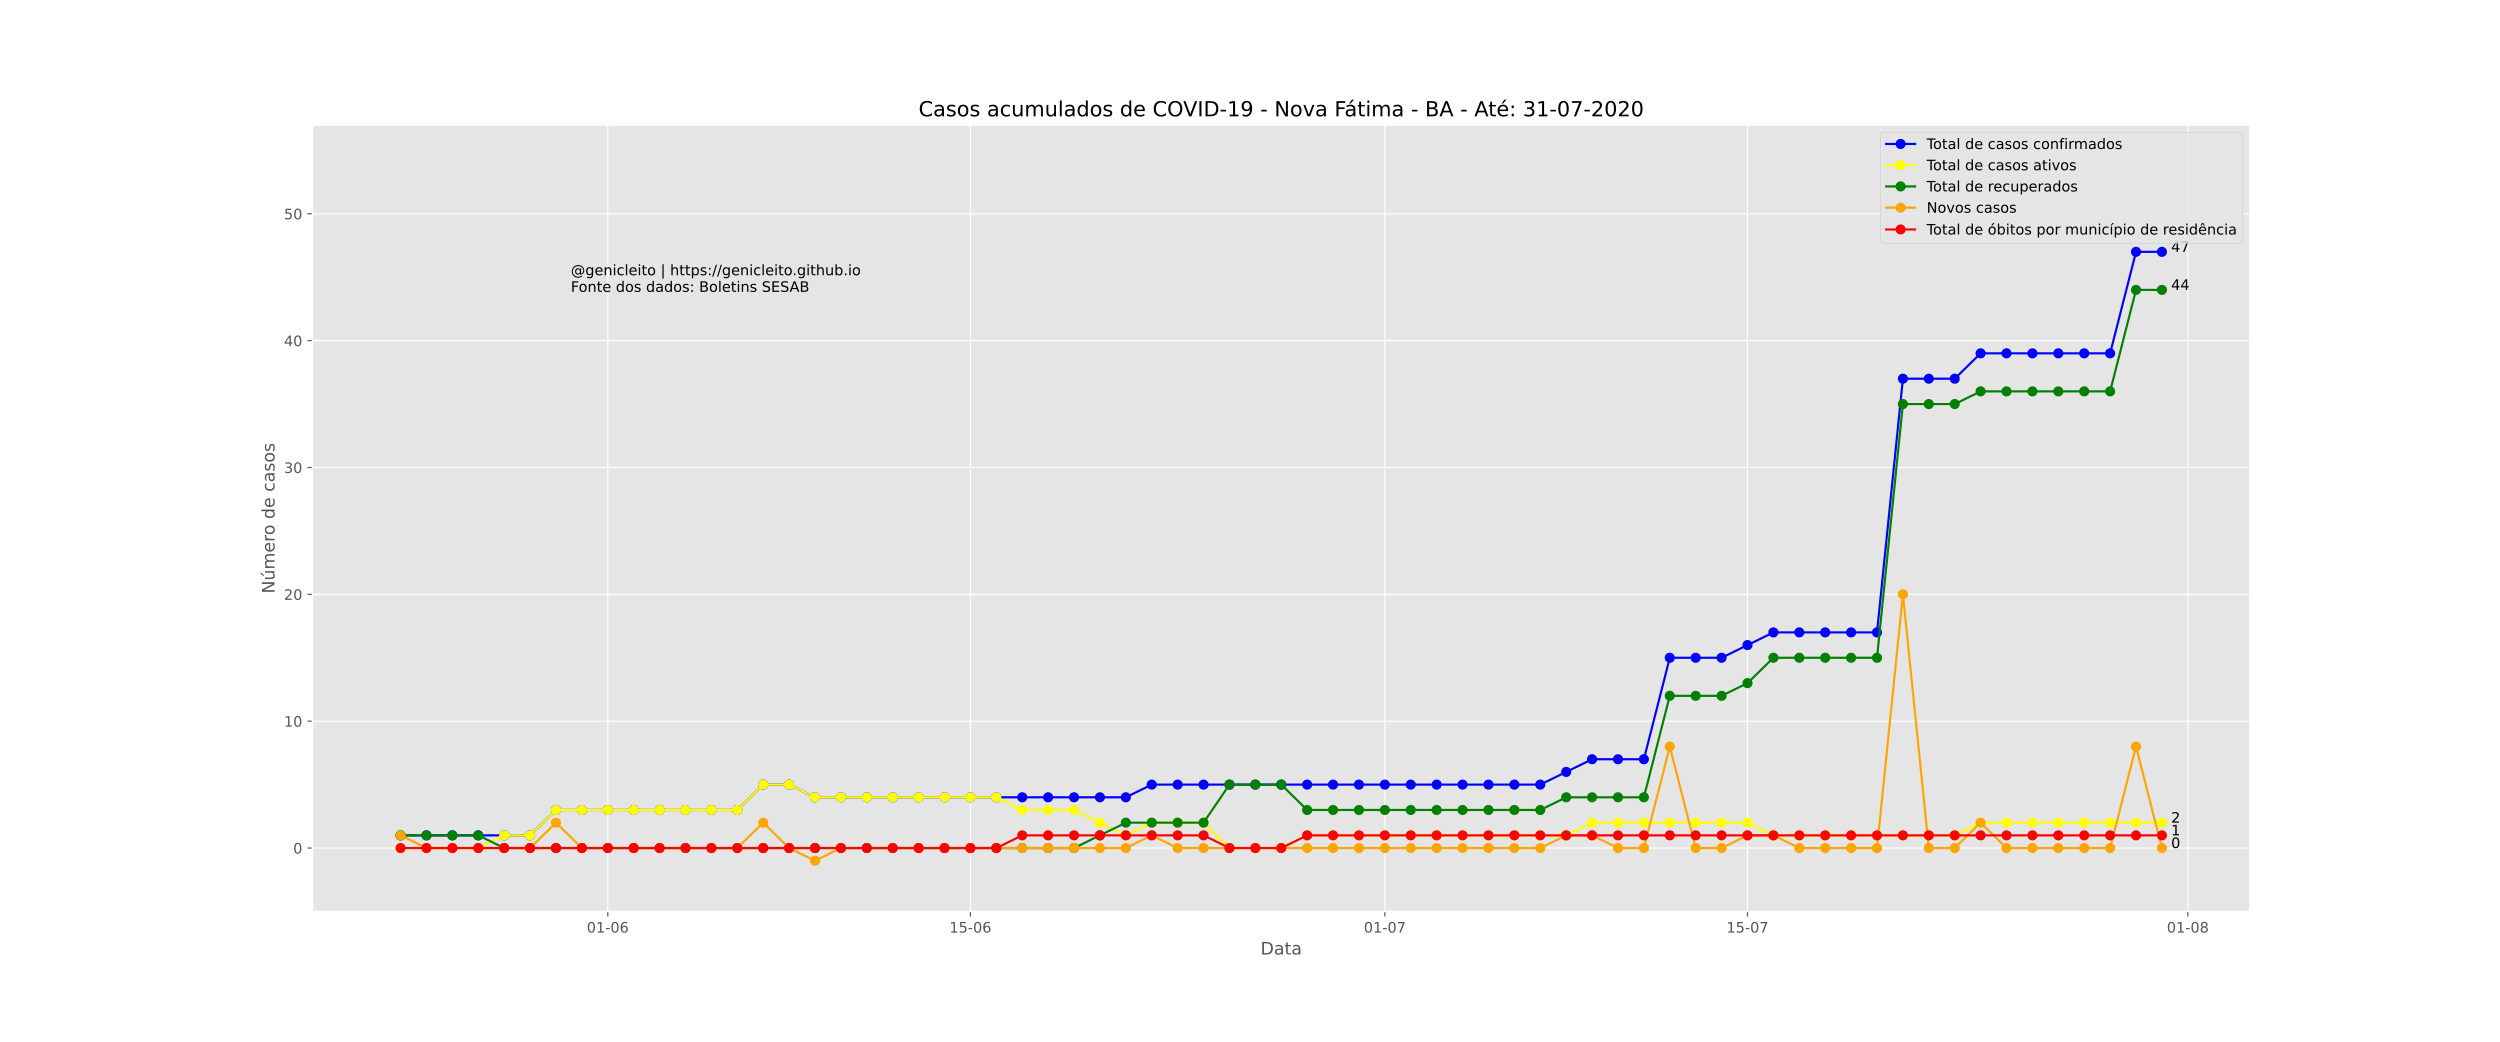 <?xml version="1.0" encoding="utf-8" standalone="no"?>
<!DOCTYPE svg PUBLIC "-//W3C//DTD SVG 1.1//EN"
  "http://www.w3.org/Graphics/SVG/1.1/DTD/svg11.dtd">
<!-- Created with matplotlib (https://matplotlib.org/) -->
<svg height="720pt" version="1.1" viewBox="0 0 1728 720" width="1728pt" xmlns="http://www.w3.org/2000/svg" xmlns:xlink="http://www.w3.org/1999/xlink">
 <defs>
  <style type="text/css">
*{stroke-linecap:butt;stroke-linejoin:round;}
  </style>
 </defs>
 <g id="figure_1">
  <g id="patch_1">
   <path d="M 0 720 
L 1728 720 
L 1728 0 
L 0 0 
z
" style="fill:#ffffff;"/>
  </g>
  <g id="axes_1">
   <g id="patch_2">
    <path d="M 216 630 
L 1555.2 630 
L 1555.2 86.4 
L 216 86.4 
z
" style="fill:#e5e5e5;"/>
   </g>
   <g id="matplotlib.axis_1">
    <g id="xtick_1">
     <g id="line2d_1">
      <path clip-path="url(#pa2c8668e70)" d="M 420.103 630 
L 420.103 86.4 
" style="fill:none;stroke:#ffffff;stroke-linecap:square;stroke-width:0.8;"/>
     </g>
     <g id="line2d_2">
      <defs>
       <path d="M 0 0 
L 0 3.5 
" id="md4a1ab1033" style="stroke:#555555;stroke-width:0.8;"/>
      </defs>
      <g>
       <use style="fill:#555555;stroke:#555555;stroke-width:0.8;" x="420.103" xlink:href="#md4a1ab1033" y="630"/>
      </g>
     </g>
     <g id="text_1">
      <!-- 01-06 -->
      <defs>
       <path d="M 31.781 66.406 
Q 24.172 66.406 20.328 58.906 
Q 16.5 51.422 16.5 36.375 
Q 16.5 21.391 20.328 13.891 
Q 24.172 6.391 31.781 6.391 
Q 39.453 6.391 43.281 13.891 
Q 47.125 21.391 47.125 36.375 
Q 47.125 51.422 43.281 58.906 
Q 39.453 66.406 31.781 66.406 
z
M 31.781 74.219 
Q 44.047 74.219 50.516 64.516 
Q 56.984 54.828 56.984 36.375 
Q 56.984 17.969 50.516 8.266 
Q 44.047 -1.422 31.781 -1.422 
Q 19.531 -1.422 13.062 8.266 
Q 6.594 17.969 6.594 36.375 
Q 6.594 54.828 13.062 64.516 
Q 19.531 74.219 31.781 74.219 
z
" id="DejaVuSans-48"/>
       <path d="M 12.406 8.297 
L 28.516 8.297 
L 28.516 63.922 
L 10.984 60.406 
L 10.984 69.391 
L 28.422 72.906 
L 38.281 72.906 
L 38.281 8.297 
L 54.391 8.297 
L 54.391 0 
L 12.406 0 
z
" id="DejaVuSans-49"/>
       <path d="M 4.891 31.391 
L 31.203 31.391 
L 31.203 23.391 
L 4.891 23.391 
z
" id="DejaVuSans-45"/>
       <path d="M 33.016 40.375 
Q 26.375 40.375 22.484 35.828 
Q 18.609 31.297 18.609 23.391 
Q 18.609 15.531 22.484 10.953 
Q 26.375 6.391 33.016 6.391 
Q 39.656 6.391 43.531 10.953 
Q 47.406 15.531 47.406 23.391 
Q 47.406 31.297 43.531 35.828 
Q 39.656 40.375 33.016 40.375 
z
M 52.594 71.297 
L 52.594 62.312 
Q 48.875 64.062 45.094 64.984 
Q 41.312 65.922 37.594 65.922 
Q 27.828 65.922 22.672 59.328 
Q 17.531 52.734 16.797 39.406 
Q 19.672 43.656 24.016 45.922 
Q 28.375 48.188 33.594 48.188 
Q 44.578 48.188 50.953 41.516 
Q 57.328 34.859 57.328 23.391 
Q 57.328 12.156 50.688 5.359 
Q 44.047 -1.422 33.016 -1.422 
Q 20.359 -1.422 13.672 8.266 
Q 6.984 17.969 6.984 36.375 
Q 6.984 53.656 15.188 63.938 
Q 23.391 74.219 37.203 74.219 
Q 40.922 74.219 44.703 73.484 
Q 48.484 72.75 52.594 71.297 
z
" id="DejaVuSans-54"/>
      </defs>
      <g style="fill:#555555;" transform="translate(405.574 644.598)scale(0.1 -0.1)">
       <use xlink:href="#DejaVuSans-48"/>
       <use x="63.623" xlink:href="#DejaVuSans-49"/>
       <use x="127.246" xlink:href="#DejaVuSans-45"/>
       <use x="163.33" xlink:href="#DejaVuSans-48"/>
       <use x="226.953" xlink:href="#DejaVuSans-54"/>
      </g>
     </g>
    </g>
    <g id="xtick_2">
     <g id="line2d_3">
      <path clip-path="url(#pa2c8668e70)" d="M 670.755 630 
L 670.755 86.4 
" style="fill:none;stroke:#ffffff;stroke-linecap:square;stroke-width:0.8;"/>
     </g>
     <g id="line2d_4">
      <g>
       <use style="fill:#555555;stroke:#555555;stroke-width:0.8;" x="670.755" xlink:href="#md4a1ab1033" y="630"/>
      </g>
     </g>
     <g id="text_2">
      <!-- 15-06 -->
      <defs>
       <path d="M 10.797 72.906 
L 49.516 72.906 
L 49.516 64.594 
L 19.828 64.594 
L 19.828 46.734 
Q 21.969 47.469 24.109 47.828 
Q 26.266 48.188 28.422 48.188 
Q 40.625 48.188 47.75 41.5 
Q 54.891 34.812 54.891 23.391 
Q 54.891 11.625 47.562 5.094 
Q 40.234 -1.422 26.906 -1.422 
Q 22.312 -1.422 17.547 -0.641 
Q 12.797 0.141 7.719 1.703 
L 7.719 11.625 
Q 12.109 9.234 16.797 8.062 
Q 21.484 6.891 26.703 6.891 
Q 35.156 6.891 40.078 11.328 
Q 45.016 15.766 45.016 23.391 
Q 45.016 31 40.078 35.438 
Q 35.156 39.891 26.703 39.891 
Q 22.75 39.891 18.812 39.016 
Q 14.891 38.141 10.797 36.281 
z
" id="DejaVuSans-53"/>
      </defs>
      <g style="fill:#555555;" transform="translate(656.226 644.598)scale(0.1 -0.1)">
       <use xlink:href="#DejaVuSans-49"/>
       <use x="63.623" xlink:href="#DejaVuSans-53"/>
       <use x="127.246" xlink:href="#DejaVuSans-45"/>
       <use x="163.33" xlink:href="#DejaVuSans-48"/>
       <use x="226.953" xlink:href="#DejaVuSans-54"/>
      </g>
     </g>
    </g>
    <g id="xtick_3">
     <g id="line2d_5">
      <path clip-path="url(#pa2c8668e70)" d="M 957.215 630 
L 957.215 86.4 
" style="fill:none;stroke:#ffffff;stroke-linecap:square;stroke-width:0.8;"/>
     </g>
     <g id="line2d_6">
      <g>
       <use style="fill:#555555;stroke:#555555;stroke-width:0.8;" x="957.215" xlink:href="#md4a1ab1033" y="630"/>
      </g>
     </g>
     <g id="text_3">
      <!-- 01-07 -->
      <defs>
       <path d="M 8.203 72.906 
L 55.078 72.906 
L 55.078 68.703 
L 28.609 0 
L 18.312 0 
L 43.219 64.594 
L 8.203 64.594 
z
" id="DejaVuSans-55"/>
      </defs>
      <g style="fill:#555555;" transform="translate(942.686 644.598)scale(0.1 -0.1)">
       <use xlink:href="#DejaVuSans-48"/>
       <use x="63.623" xlink:href="#DejaVuSans-49"/>
       <use x="127.246" xlink:href="#DejaVuSans-45"/>
       <use x="163.33" xlink:href="#DejaVuSans-48"/>
       <use x="226.953" xlink:href="#DejaVuSans-55"/>
      </g>
     </g>
    </g>
    <g id="xtick_4">
     <g id="line2d_7">
      <path clip-path="url(#pa2c8668e70)" d="M 1207.867 630 
L 1207.867 86.4 
" style="fill:none;stroke:#ffffff;stroke-linecap:square;stroke-width:0.8;"/>
     </g>
     <g id="line2d_8">
      <g>
       <use style="fill:#555555;stroke:#555555;stroke-width:0.8;" x="1207.867" xlink:href="#md4a1ab1033" y="630"/>
      </g>
     </g>
     <g id="text_4">
      <!-- 15-07 -->
      <g style="fill:#555555;" transform="translate(1193.338 644.598)scale(0.1 -0.1)">
       <use xlink:href="#DejaVuSans-49"/>
       <use x="63.623" xlink:href="#DejaVuSans-53"/>
       <use x="127.246" xlink:href="#DejaVuSans-45"/>
       <use x="163.33" xlink:href="#DejaVuSans-48"/>
       <use x="226.953" xlink:href="#DejaVuSans-55"/>
      </g>
     </g>
    </g>
    <g id="xtick_5">
     <g id="line2d_9">
      <path clip-path="url(#pa2c8668e70)" d="M 1512.231 630 
L 1512.231 86.4 
" style="fill:none;stroke:#ffffff;stroke-linecap:square;stroke-width:0.8;"/>
     </g>
     <g id="line2d_10">
      <g>
       <use style="fill:#555555;stroke:#555555;stroke-width:0.8;" x="1512.231" xlink:href="#md4a1ab1033" y="630"/>
      </g>
     </g>
     <g id="text_5">
      <!-- 01-08 -->
      <defs>
       <path d="M 31.781 34.625 
Q 24.75 34.625 20.719 30.859 
Q 16.703 27.094 16.703 20.516 
Q 16.703 13.922 20.719 10.156 
Q 24.75 6.391 31.781 6.391 
Q 38.812 6.391 42.859 10.172 
Q 46.922 13.969 46.922 20.516 
Q 46.922 27.094 42.891 30.859 
Q 38.875 34.625 31.781 34.625 
z
M 21.922 38.812 
Q 15.578 40.375 12.031 44.719 
Q 8.5 49.078 8.5 55.328 
Q 8.5 64.062 14.719 69.141 
Q 20.953 74.219 31.781 74.219 
Q 42.672 74.219 48.875 69.141 
Q 55.078 64.062 55.078 55.328 
Q 55.078 49.078 51.531 44.719 
Q 48 40.375 41.703 38.812 
Q 48.828 37.156 52.797 32.312 
Q 56.781 27.484 56.781 20.516 
Q 56.781 9.906 50.312 4.234 
Q 43.844 -1.422 31.781 -1.422 
Q 19.734 -1.422 13.25 4.234 
Q 6.781 9.906 6.781 20.516 
Q 6.781 27.484 10.781 32.312 
Q 14.797 37.156 21.922 38.812 
z
M 18.312 54.391 
Q 18.312 48.734 21.844 45.562 
Q 25.391 42.391 31.781 42.391 
Q 38.141 42.391 41.719 45.562 
Q 45.312 48.734 45.312 54.391 
Q 45.312 60.062 41.719 63.234 
Q 38.141 66.406 31.781 66.406 
Q 25.391 66.406 21.844 63.234 
Q 18.312 60.062 18.312 54.391 
z
" id="DejaVuSans-56"/>
      </defs>
      <g style="fill:#555555;" transform="translate(1497.702 644.598)scale(0.1 -0.1)">
       <use xlink:href="#DejaVuSans-48"/>
       <use x="63.623" xlink:href="#DejaVuSans-49"/>
       <use x="127.246" xlink:href="#DejaVuSans-45"/>
       <use x="163.33" xlink:href="#DejaVuSans-48"/>
       <use x="226.953" xlink:href="#DejaVuSans-56"/>
      </g>
     </g>
    </g>
    <g id="text_6">
     <!-- Data -->
     <defs>
      <path d="M 19.672 64.797 
L 19.672 8.109 
L 31.594 8.109 
Q 46.688 8.109 53.688 14.938 
Q 60.688 21.781 60.688 36.531 
Q 60.688 51.172 53.688 57.984 
Q 46.688 64.797 31.594 64.797 
z
M 9.812 72.906 
L 30.078 72.906 
Q 51.266 72.906 61.172 64.094 
Q 71.094 55.281 71.094 36.531 
Q 71.094 17.672 61.125 8.828 
Q 51.172 0 30.078 0 
L 9.812 0 
z
" id="DejaVuSans-68"/>
      <path d="M 34.281 27.484 
Q 23.391 27.484 19.188 25 
Q 14.984 22.516 14.984 16.5 
Q 14.984 11.719 18.141 8.906 
Q 21.297 6.109 26.703 6.109 
Q 34.188 6.109 38.703 11.406 
Q 43.219 16.703 43.219 25.484 
L 43.219 27.484 
z
M 52.203 31.203 
L 52.203 0 
L 43.219 0 
L 43.219 8.297 
Q 40.141 3.328 35.547 0.953 
Q 30.953 -1.422 24.312 -1.422 
Q 15.922 -1.422 10.953 3.297 
Q 6 8.016 6 15.922 
Q 6 25.141 12.172 29.828 
Q 18.359 34.516 30.609 34.516 
L 43.219 34.516 
L 43.219 35.406 
Q 43.219 41.609 39.141 45 
Q 35.062 48.391 27.688 48.391 
Q 23 48.391 18.547 47.266 
Q 14.109 46.141 10.016 43.891 
L 10.016 52.203 
Q 14.938 54.109 19.578 55.047 
Q 24.219 56 28.609 56 
Q 40.484 56 46.344 49.844 
Q 52.203 43.703 52.203 31.203 
z
" id="DejaVuSans-97"/>
      <path d="M 18.312 70.219 
L 18.312 54.688 
L 36.812 54.688 
L 36.812 47.703 
L 18.312 47.703 
L 18.312 18.016 
Q 18.312 11.328 20.141 9.422 
Q 21.969 7.516 27.594 7.516 
L 36.812 7.516 
L 36.812 0 
L 27.594 0 
Q 17.188 0 13.234 3.875 
Q 9.281 7.766 9.281 18.016 
L 9.281 47.703 
L 2.688 47.703 
L 2.688 54.688 
L 9.281 54.688 
L 9.281 70.219 
z
" id="DejaVuSans-116"/>
     </defs>
     <g style="fill:#555555;" transform="translate(871.274 659.796)scale(0.12 -0.12)">
      <use xlink:href="#DejaVuSans-68"/>
      <use x="77.002" xlink:href="#DejaVuSans-97"/>
      <use x="138.281" xlink:href="#DejaVuSans-116"/>
      <use x="177.49" xlink:href="#DejaVuSans-97"/>
     </g>
    </g>
   </g>
   <g id="matplotlib.axis_2">
    <g id="ytick_1">
     <g id="line2d_11">
      <path clip-path="url(#pa2c8668e70)" d="M 216 586.161 
L 1555.2 586.161 
" style="fill:none;stroke:#ffffff;stroke-linecap:square;stroke-width:0.8;"/>
     </g>
     <g id="line2d_12">
      <defs>
       <path d="M 0 0 
L -3.5 0 
" id="m5b39171291" style="stroke:#555555;stroke-width:0.8;"/>
      </defs>
      <g>
       <use style="fill:#555555;stroke:#555555;stroke-width:0.8;" x="216" xlink:href="#m5b39171291" y="586.161"/>
      </g>
     </g>
     <g id="text_7">
      <!-- 0 -->
      <g style="fill:#555555;" transform="translate(202.637 589.961)scale(0.1 -0.1)">
       <use xlink:href="#DejaVuSans-48"/>
      </g>
     </g>
    </g>
    <g id="ytick_2">
     <g id="line2d_13">
      <path clip-path="url(#pa2c8668e70)" d="M 216 498.484 
L 1555.2 498.484 
" style="fill:none;stroke:#ffffff;stroke-linecap:square;stroke-width:0.8;"/>
     </g>
     <g id="line2d_14">
      <g>
       <use style="fill:#555555;stroke:#555555;stroke-width:0.8;" x="216" xlink:href="#m5b39171291" y="498.484"/>
      </g>
     </g>
     <g id="text_8">
      <!-- 10 -->
      <g style="fill:#555555;" transform="translate(196.275 502.283)scale(0.1 -0.1)">
       <use xlink:href="#DejaVuSans-49"/>
       <use x="63.623" xlink:href="#DejaVuSans-48"/>
      </g>
     </g>
    </g>
    <g id="ytick_3">
     <g id="line2d_15">
      <path clip-path="url(#pa2c8668e70)" d="M 216 410.806 
L 1555.2 410.806 
" style="fill:none;stroke:#ffffff;stroke-linecap:square;stroke-width:0.8;"/>
     </g>
     <g id="line2d_16">
      <g>
       <use style="fill:#555555;stroke:#555555;stroke-width:0.8;" x="216" xlink:href="#m5b39171291" y="410.806"/>
      </g>
     </g>
     <g id="text_9">
      <!-- 20 -->
      <defs>
       <path d="M 19.188 8.297 
L 53.609 8.297 
L 53.609 0 
L 7.328 0 
L 7.328 8.297 
Q 12.938 14.109 22.625 23.891 
Q 32.328 33.688 34.812 36.531 
Q 39.547 41.844 41.422 45.531 
Q 43.312 49.219 43.312 52.781 
Q 43.312 58.594 39.234 62.25 
Q 35.156 65.922 28.609 65.922 
Q 23.969 65.922 18.812 64.312 
Q 13.672 62.703 7.812 59.422 
L 7.812 69.391 
Q 13.766 71.781 18.938 73 
Q 24.125 74.219 28.422 74.219 
Q 39.75 74.219 46.484 68.547 
Q 53.219 62.891 53.219 53.422 
Q 53.219 48.922 51.531 44.891 
Q 49.859 40.875 45.406 35.406 
Q 44.188 33.984 37.641 27.219 
Q 31.109 20.453 19.188 8.297 
z
" id="DejaVuSans-50"/>
      </defs>
      <g style="fill:#555555;" transform="translate(196.275 414.606)scale(0.1 -0.1)">
       <use xlink:href="#DejaVuSans-50"/>
       <use x="63.623" xlink:href="#DejaVuSans-48"/>
      </g>
     </g>
    </g>
    <g id="ytick_4">
     <g id="line2d_17">
      <path clip-path="url(#pa2c8668e70)" d="M 216 323.129 
L 1555.2 323.129 
" style="fill:none;stroke:#ffffff;stroke-linecap:square;stroke-width:0.8;"/>
     </g>
     <g id="line2d_18">
      <g>
       <use style="fill:#555555;stroke:#555555;stroke-width:0.8;" x="216" xlink:href="#m5b39171291" y="323.129"/>
      </g>
     </g>
     <g id="text_10">
      <!-- 30 -->
      <defs>
       <path d="M 40.578 39.312 
Q 47.656 37.797 51.625 33 
Q 55.609 28.219 55.609 21.188 
Q 55.609 10.406 48.188 4.484 
Q 40.766 -1.422 27.094 -1.422 
Q 22.516 -1.422 17.656 -0.516 
Q 12.797 0.391 7.625 2.203 
L 7.625 11.719 
Q 11.719 9.328 16.594 8.109 
Q 21.484 6.891 26.812 6.891 
Q 36.078 6.891 40.938 10.547 
Q 45.797 14.203 45.797 21.188 
Q 45.797 27.641 41.281 31.266 
Q 36.766 34.906 28.719 34.906 
L 20.219 34.906 
L 20.219 43.016 
L 29.109 43.016 
Q 36.375 43.016 40.234 45.922 
Q 44.094 48.828 44.094 54.297 
Q 44.094 59.906 40.109 62.906 
Q 36.141 65.922 28.719 65.922 
Q 24.656 65.922 20.016 65.031 
Q 15.375 64.156 9.812 62.312 
L 9.812 71.094 
Q 15.438 72.656 20.344 73.438 
Q 25.25 74.219 29.594 74.219 
Q 40.828 74.219 47.359 69.109 
Q 53.906 64.016 53.906 55.328 
Q 53.906 49.266 50.438 45.094 
Q 46.969 40.922 40.578 39.312 
z
" id="DejaVuSans-51"/>
      </defs>
      <g style="fill:#555555;" transform="translate(196.275 326.928)scale(0.1 -0.1)">
       <use xlink:href="#DejaVuSans-51"/>
       <use x="63.623" xlink:href="#DejaVuSans-48"/>
      </g>
     </g>
    </g>
    <g id="ytick_5">
     <g id="line2d_19">
      <path clip-path="url(#pa2c8668e70)" d="M 216 235.452 
L 1555.2 235.452 
" style="fill:none;stroke:#ffffff;stroke-linecap:square;stroke-width:0.8;"/>
     </g>
     <g id="line2d_20">
      <g>
       <use style="fill:#555555;stroke:#555555;stroke-width:0.8;" x="216" xlink:href="#m5b39171291" y="235.452"/>
      </g>
     </g>
     <g id="text_11">
      <!-- 40 -->
      <defs>
       <path d="M 37.797 64.312 
L 12.891 25.391 
L 37.797 25.391 
z
M 35.203 72.906 
L 47.609 72.906 
L 47.609 25.391 
L 58.016 25.391 
L 58.016 17.188 
L 47.609 17.188 
L 47.609 0 
L 37.797 0 
L 37.797 17.188 
L 4.891 17.188 
L 4.891 26.703 
z
" id="DejaVuSans-52"/>
      </defs>
      <g style="fill:#555555;" transform="translate(196.275 239.251)scale(0.1 -0.1)">
       <use xlink:href="#DejaVuSans-52"/>
       <use x="63.623" xlink:href="#DejaVuSans-48"/>
      </g>
     </g>
    </g>
    <g id="ytick_6">
     <g id="line2d_21">
      <path clip-path="url(#pa2c8668e70)" d="M 216 147.774 
L 1555.2 147.774 
" style="fill:none;stroke:#ffffff;stroke-linecap:square;stroke-width:0.8;"/>
     </g>
     <g id="line2d_22">
      <g>
       <use style="fill:#555555;stroke:#555555;stroke-width:0.8;" x="216" xlink:href="#m5b39171291" y="147.774"/>
      </g>
     </g>
     <g id="text_12">
      <!-- 50 -->
      <g style="fill:#555555;" transform="translate(196.275 151.573)scale(0.1 -0.1)">
       <use xlink:href="#DejaVuSans-53"/>
       <use x="63.623" xlink:href="#DejaVuSans-48"/>
      </g>
     </g>
    </g>
    <g id="text_13">
     <!-- Número de casos -->
     <defs>
      <path d="M 9.812 72.906 
L 23.094 72.906 
L 55.422 11.922 
L 55.422 72.906 
L 64.984 72.906 
L 64.984 0 
L 51.703 0 
L 19.391 60.984 
L 19.391 0 
L 9.812 0 
z
" id="DejaVuSans-78"/>
      <path d="M 8.5 21.578 
L 8.5 54.688 
L 17.484 54.688 
L 17.484 21.922 
Q 17.484 14.156 20.5 10.266 
Q 23.531 6.391 29.594 6.391 
Q 36.859 6.391 41.078 11.031 
Q 45.312 15.672 45.312 23.688 
L 45.312 54.688 
L 54.297 54.688 
L 54.297 0 
L 45.312 0 
L 45.312 8.406 
Q 42.047 3.422 37.719 1 
Q 33.406 -1.422 27.688 -1.422 
Q 18.266 -1.422 13.375 4.438 
Q 8.5 10.297 8.5 21.578 
z
M 31.109 56 
z
M 37.781 79.984 
L 47.5 79.984 
L 31.594 61.625 
L 24.109 61.625 
z
" id="DejaVuSans-250"/>
      <path d="M 52 44.188 
Q 55.375 50.25 60.062 53.125 
Q 64.75 56 71.094 56 
Q 79.641 56 84.281 50.016 
Q 88.922 44.047 88.922 33.016 
L 88.922 0 
L 79.891 0 
L 79.891 32.719 
Q 79.891 40.578 77.094 44.375 
Q 74.312 48.188 68.609 48.188 
Q 61.625 48.188 57.562 43.547 
Q 53.516 38.922 53.516 30.906 
L 53.516 0 
L 44.484 0 
L 44.484 32.719 
Q 44.484 40.625 41.703 44.406 
Q 38.922 48.188 33.109 48.188 
Q 26.219 48.188 22.156 43.531 
Q 18.109 38.875 18.109 30.906 
L 18.109 0 
L 9.078 0 
L 9.078 54.688 
L 18.109 54.688 
L 18.109 46.188 
Q 21.188 51.219 25.484 53.609 
Q 29.781 56 35.688 56 
Q 41.656 56 45.828 52.969 
Q 50 49.953 52 44.188 
z
" id="DejaVuSans-109"/>
      <path d="M 56.203 29.594 
L 56.203 25.203 
L 14.891 25.203 
Q 15.484 15.922 20.484 11.062 
Q 25.484 6.203 34.422 6.203 
Q 39.594 6.203 44.453 7.469 
Q 49.312 8.734 54.109 11.281 
L 54.109 2.781 
Q 49.266 0.734 44.188 -0.344 
Q 39.109 -1.422 33.891 -1.422 
Q 20.797 -1.422 13.156 6.188 
Q 5.516 13.812 5.516 26.812 
Q 5.516 40.234 12.766 48.109 
Q 20.016 56 32.328 56 
Q 43.359 56 49.781 48.891 
Q 56.203 41.797 56.203 29.594 
z
M 47.219 32.234 
Q 47.125 39.594 43.094 43.984 
Q 39.062 48.391 32.422 48.391 
Q 24.906 48.391 20.391 44.141 
Q 15.875 39.891 15.188 32.172 
z
" id="DejaVuSans-101"/>
      <path d="M 41.109 46.297 
Q 39.594 47.172 37.812 47.578 
Q 36.031 48 33.891 48 
Q 26.266 48 22.188 43.047 
Q 18.109 38.094 18.109 28.812 
L 18.109 0 
L 9.078 0 
L 9.078 54.688 
L 18.109 54.688 
L 18.109 46.188 
Q 20.953 51.172 25.484 53.578 
Q 30.031 56 36.531 56 
Q 37.453 56 38.578 55.875 
Q 39.703 55.766 41.062 55.516 
z
" id="DejaVuSans-114"/>
      <path d="M 30.609 48.391 
Q 23.391 48.391 19.188 42.75 
Q 14.984 37.109 14.984 27.297 
Q 14.984 17.484 19.156 11.844 
Q 23.344 6.203 30.609 6.203 
Q 37.797 6.203 41.984 11.859 
Q 46.188 17.531 46.188 27.297 
Q 46.188 37.016 41.984 42.703 
Q 37.797 48.391 30.609 48.391 
z
M 30.609 56 
Q 42.328 56 49.016 48.375 
Q 55.719 40.766 55.719 27.297 
Q 55.719 13.875 49.016 6.219 
Q 42.328 -1.422 30.609 -1.422 
Q 18.844 -1.422 12.172 6.219 
Q 5.516 13.875 5.516 27.297 
Q 5.516 40.766 12.172 48.375 
Q 18.844 56 30.609 56 
z
" id="DejaVuSans-111"/>
      <path id="DejaVuSans-32"/>
      <path d="M 45.406 46.391 
L 45.406 75.984 
L 54.391 75.984 
L 54.391 0 
L 45.406 0 
L 45.406 8.203 
Q 42.578 3.328 38.25 0.953 
Q 33.938 -1.422 27.875 -1.422 
Q 17.969 -1.422 11.734 6.484 
Q 5.516 14.406 5.516 27.297 
Q 5.516 40.188 11.734 48.094 
Q 17.969 56 27.875 56 
Q 33.938 56 38.25 53.625 
Q 42.578 51.266 45.406 46.391 
z
M 14.797 27.297 
Q 14.797 17.391 18.875 11.75 
Q 22.953 6.109 30.078 6.109 
Q 37.203 6.109 41.297 11.75 
Q 45.406 17.391 45.406 27.297 
Q 45.406 37.203 41.297 42.844 
Q 37.203 48.484 30.078 48.484 
Q 22.953 48.484 18.875 42.844 
Q 14.797 37.203 14.797 27.297 
z
" id="DejaVuSans-100"/>
      <path d="M 48.781 52.594 
L 48.781 44.188 
Q 44.969 46.297 41.141 47.344 
Q 37.312 48.391 33.406 48.391 
Q 24.656 48.391 19.812 42.844 
Q 14.984 37.312 14.984 27.297 
Q 14.984 17.281 19.812 11.734 
Q 24.656 6.203 33.406 6.203 
Q 37.312 6.203 41.141 7.25 
Q 44.969 8.297 48.781 10.406 
L 48.781 2.094 
Q 45.016 0.344 40.984 -0.531 
Q 36.969 -1.422 32.422 -1.422 
Q 20.062 -1.422 12.781 6.344 
Q 5.516 14.109 5.516 27.297 
Q 5.516 40.672 12.859 48.328 
Q 20.219 56 33.016 56 
Q 37.156 56 41.109 55.141 
Q 45.062 54.297 48.781 52.594 
z
" id="DejaVuSans-99"/>
      <path d="M 44.281 53.078 
L 44.281 44.578 
Q 40.484 46.531 36.375 47.5 
Q 32.281 48.484 27.875 48.484 
Q 21.188 48.484 17.844 46.438 
Q 14.5 44.391 14.5 40.281 
Q 14.5 37.156 16.891 35.375 
Q 19.281 33.594 26.516 31.984 
L 29.594 31.297 
Q 39.156 29.25 43.188 25.516 
Q 47.219 21.781 47.219 15.094 
Q 47.219 7.469 41.188 3.016 
Q 35.156 -1.422 24.609 -1.422 
Q 20.219 -1.422 15.453 -0.562 
Q 10.688 0.297 5.422 2 
L 5.422 11.281 
Q 10.406 8.688 15.234 7.391 
Q 20.062 6.109 24.812 6.109 
Q 31.156 6.109 34.562 8.281 
Q 37.984 10.453 37.984 14.406 
Q 37.984 18.062 35.516 20.016 
Q 33.062 21.969 24.703 23.781 
L 21.578 24.516 
Q 13.234 26.266 9.516 29.906 
Q 5.812 33.547 5.812 39.891 
Q 5.812 47.609 11.281 51.797 
Q 16.75 56 26.812 56 
Q 31.781 56 36.172 55.266 
Q 40.578 54.547 44.281 53.078 
z
" id="DejaVuSans-115"/>
     </defs>
     <g style="fill:#555555;" transform="translate(189.779 410.243)rotate(-90)scale(0.12 -0.12)">
      <use xlink:href="#DejaVuSans-78"/>
      <use x="74.805" xlink:href="#DejaVuSans-250"/>
      <use x="138.184" xlink:href="#DejaVuSans-109"/>
      <use x="235.596" xlink:href="#DejaVuSans-101"/>
      <use x="297.119" xlink:href="#DejaVuSans-114"/>
      <use x="335.982" xlink:href="#DejaVuSans-111"/>
      <use x="397.164" xlink:href="#DejaVuSans-32"/>
      <use x="428.951" xlink:href="#DejaVuSans-100"/>
      <use x="492.428" xlink:href="#DejaVuSans-101"/>
      <use x="553.951" xlink:href="#DejaVuSans-32"/>
      <use x="585.738" xlink:href="#DejaVuSans-99"/>
      <use x="640.719" xlink:href="#DejaVuSans-97"/>
      <use x="701.998" xlink:href="#DejaVuSans-115"/>
      <use x="754.098" xlink:href="#DejaVuSans-111"/>
      <use x="815.279" xlink:href="#DejaVuSans-115"/>
     </g>
    </g>
   </g>
   <g id="line2d_23">
    <path clip-path="url(#pa2c8668e70)" d="M 276.873 577.394 
L 294.776 577.394 
L 312.68 577.394 
L 330.584 577.394 
L 348.488 577.394 
L 366.391 577.394 
L 384.295 559.858 
L 402.199 559.858 
L 420.103 559.858 
L 438.006 559.858 
L 455.91 559.858 
L 473.814 559.858 
L 491.718 559.858 
L 509.621 559.858 
L 527.525 542.323 
L 545.429 542.323 
L 563.333 551.09 
L 581.236 551.09 
L 599.14 551.09 
L 617.044 551.09 
L 634.948 551.09 
L 652.851 551.09 
L 670.755 551.09 
L 688.659 551.09 
L 706.563 551.09 
L 724.466 551.09 
L 742.37 551.09 
L 760.274 551.09 
L 778.178 551.09 
L 796.081 542.323 
L 813.985 542.323 
L 831.889 542.323 
L 849.793 542.323 
L 867.696 542.323 
L 885.6 542.323 
L 903.504 542.323 
L 921.407 542.323 
L 939.311 542.323 
L 957.215 542.323 
L 975.119 542.323 
L 993.022 542.323 
L 1010.926 542.323 
L 1028.83 542.323 
L 1046.734 542.323 
L 1064.637 542.323 
L 1082.541 533.555 
L 1100.445 524.787 
L 1118.349 524.787 
L 1136.252 524.787 
L 1154.156 454.645 
L 1172.06 454.645 
L 1189.964 454.645 
L 1207.867 445.877 
L 1225.771 437.11 
L 1243.675 437.11 
L 1261.579 437.11 
L 1279.482 437.11 
L 1297.386 437.11 
L 1315.29 261.755 
L 1333.194 261.755 
L 1351.097 261.755 
L 1369.001 244.219 
L 1386.905 244.219 
L 1404.809 244.219 
L 1422.712 244.219 
L 1440.616 244.219 
L 1458.52 244.219 
L 1476.424 174.077 
L 1494.327 174.077 
" style="fill:none;stroke:#0000ff;stroke-linecap:square;stroke-width:1.5;"/>
    <defs>
     <path d="M 0 3 
C 0.796 3 1.559 2.684 2.121 2.121 
C 2.684 1.559 3 0.796 3 0 
C 3 -0.796 2.684 -1.559 2.121 -2.121 
C 1.559 -2.684 0.796 -3 0 -3 
C -0.796 -3 -1.559 -2.684 -2.121 -2.121 
C -2.684 -1.559 -3 -0.796 -3 0 
C -3 0.796 -2.684 1.559 -2.121 2.121 
C -1.559 2.684 -0.796 3 0 3 
z
" id="m279caaa2be" style="stroke:#0000ff;"/>
    </defs>
    <g clip-path="url(#pa2c8668e70)">
     <use style="fill:#0000ff;stroke:#0000ff;" x="276.873" xlink:href="#m279caaa2be" y="577.394"/>
     <use style="fill:#0000ff;stroke:#0000ff;" x="294.776" xlink:href="#m279caaa2be" y="577.394"/>
     <use style="fill:#0000ff;stroke:#0000ff;" x="312.68" xlink:href="#m279caaa2be" y="577.394"/>
     <use style="fill:#0000ff;stroke:#0000ff;" x="330.584" xlink:href="#m279caaa2be" y="577.394"/>
     <use style="fill:#0000ff;stroke:#0000ff;" x="348.488" xlink:href="#m279caaa2be" y="577.394"/>
     <use style="fill:#0000ff;stroke:#0000ff;" x="366.391" xlink:href="#m279caaa2be" y="577.394"/>
     <use style="fill:#0000ff;stroke:#0000ff;" x="384.295" xlink:href="#m279caaa2be" y="559.858"/>
     <use style="fill:#0000ff;stroke:#0000ff;" x="402.199" xlink:href="#m279caaa2be" y="559.858"/>
     <use style="fill:#0000ff;stroke:#0000ff;" x="420.103" xlink:href="#m279caaa2be" y="559.858"/>
     <use style="fill:#0000ff;stroke:#0000ff;" x="438.006" xlink:href="#m279caaa2be" y="559.858"/>
     <use style="fill:#0000ff;stroke:#0000ff;" x="455.91" xlink:href="#m279caaa2be" y="559.858"/>
     <use style="fill:#0000ff;stroke:#0000ff;" x="473.814" xlink:href="#m279caaa2be" y="559.858"/>
     <use style="fill:#0000ff;stroke:#0000ff;" x="491.718" xlink:href="#m279caaa2be" y="559.858"/>
     <use style="fill:#0000ff;stroke:#0000ff;" x="509.621" xlink:href="#m279caaa2be" y="559.858"/>
     <use style="fill:#0000ff;stroke:#0000ff;" x="527.525" xlink:href="#m279caaa2be" y="542.323"/>
     <use style="fill:#0000ff;stroke:#0000ff;" x="545.429" xlink:href="#m279caaa2be" y="542.323"/>
     <use style="fill:#0000ff;stroke:#0000ff;" x="563.333" xlink:href="#m279caaa2be" y="551.09"/>
     <use style="fill:#0000ff;stroke:#0000ff;" x="581.236" xlink:href="#m279caaa2be" y="551.09"/>
     <use style="fill:#0000ff;stroke:#0000ff;" x="599.14" xlink:href="#m279caaa2be" y="551.09"/>
     <use style="fill:#0000ff;stroke:#0000ff;" x="617.044" xlink:href="#m279caaa2be" y="551.09"/>
     <use style="fill:#0000ff;stroke:#0000ff;" x="634.948" xlink:href="#m279caaa2be" y="551.09"/>
     <use style="fill:#0000ff;stroke:#0000ff;" x="652.851" xlink:href="#m279caaa2be" y="551.09"/>
     <use style="fill:#0000ff;stroke:#0000ff;" x="670.755" xlink:href="#m279caaa2be" y="551.09"/>
     <use style="fill:#0000ff;stroke:#0000ff;" x="688.659" xlink:href="#m279caaa2be" y="551.09"/>
     <use style="fill:#0000ff;stroke:#0000ff;" x="706.563" xlink:href="#m279caaa2be" y="551.09"/>
     <use style="fill:#0000ff;stroke:#0000ff;" x="724.466" xlink:href="#m279caaa2be" y="551.09"/>
     <use style="fill:#0000ff;stroke:#0000ff;" x="742.37" xlink:href="#m279caaa2be" y="551.09"/>
     <use style="fill:#0000ff;stroke:#0000ff;" x="760.274" xlink:href="#m279caaa2be" y="551.09"/>
     <use style="fill:#0000ff;stroke:#0000ff;" x="778.178" xlink:href="#m279caaa2be" y="551.09"/>
     <use style="fill:#0000ff;stroke:#0000ff;" x="796.081" xlink:href="#m279caaa2be" y="542.323"/>
     <use style="fill:#0000ff;stroke:#0000ff;" x="813.985" xlink:href="#m279caaa2be" y="542.323"/>
     <use style="fill:#0000ff;stroke:#0000ff;" x="831.889" xlink:href="#m279caaa2be" y="542.323"/>
     <use style="fill:#0000ff;stroke:#0000ff;" x="849.793" xlink:href="#m279caaa2be" y="542.323"/>
     <use style="fill:#0000ff;stroke:#0000ff;" x="867.696" xlink:href="#m279caaa2be" y="542.323"/>
     <use style="fill:#0000ff;stroke:#0000ff;" x="885.6" xlink:href="#m279caaa2be" y="542.323"/>
     <use style="fill:#0000ff;stroke:#0000ff;" x="903.504" xlink:href="#m279caaa2be" y="542.323"/>
     <use style="fill:#0000ff;stroke:#0000ff;" x="921.407" xlink:href="#m279caaa2be" y="542.323"/>
     <use style="fill:#0000ff;stroke:#0000ff;" x="939.311" xlink:href="#m279caaa2be" y="542.323"/>
     <use style="fill:#0000ff;stroke:#0000ff;" x="957.215" xlink:href="#m279caaa2be" y="542.323"/>
     <use style="fill:#0000ff;stroke:#0000ff;" x="975.119" xlink:href="#m279caaa2be" y="542.323"/>
     <use style="fill:#0000ff;stroke:#0000ff;" x="993.022" xlink:href="#m279caaa2be" y="542.323"/>
     <use style="fill:#0000ff;stroke:#0000ff;" x="1010.926" xlink:href="#m279caaa2be" y="542.323"/>
     <use style="fill:#0000ff;stroke:#0000ff;" x="1028.83" xlink:href="#m279caaa2be" y="542.323"/>
     <use style="fill:#0000ff;stroke:#0000ff;" x="1046.734" xlink:href="#m279caaa2be" y="542.323"/>
     <use style="fill:#0000ff;stroke:#0000ff;" x="1064.637" xlink:href="#m279caaa2be" y="542.323"/>
     <use style="fill:#0000ff;stroke:#0000ff;" x="1082.541" xlink:href="#m279caaa2be" y="533.555"/>
     <use style="fill:#0000ff;stroke:#0000ff;" x="1100.445" xlink:href="#m279caaa2be" y="524.787"/>
     <use style="fill:#0000ff;stroke:#0000ff;" x="1118.349" xlink:href="#m279caaa2be" y="524.787"/>
     <use style="fill:#0000ff;stroke:#0000ff;" x="1136.252" xlink:href="#m279caaa2be" y="524.787"/>
     <use style="fill:#0000ff;stroke:#0000ff;" x="1154.156" xlink:href="#m279caaa2be" y="454.645"/>
     <use style="fill:#0000ff;stroke:#0000ff;" x="1172.06" xlink:href="#m279caaa2be" y="454.645"/>
     <use style="fill:#0000ff;stroke:#0000ff;" x="1189.964" xlink:href="#m279caaa2be" y="454.645"/>
     <use style="fill:#0000ff;stroke:#0000ff;" x="1207.867" xlink:href="#m279caaa2be" y="445.877"/>
     <use style="fill:#0000ff;stroke:#0000ff;" x="1225.771" xlink:href="#m279caaa2be" y="437.11"/>
     <use style="fill:#0000ff;stroke:#0000ff;" x="1243.675" xlink:href="#m279caaa2be" y="437.11"/>
     <use style="fill:#0000ff;stroke:#0000ff;" x="1261.579" xlink:href="#m279caaa2be" y="437.11"/>
     <use style="fill:#0000ff;stroke:#0000ff;" x="1279.482" xlink:href="#m279caaa2be" y="437.11"/>
     <use style="fill:#0000ff;stroke:#0000ff;" x="1297.386" xlink:href="#m279caaa2be" y="437.11"/>
     <use style="fill:#0000ff;stroke:#0000ff;" x="1315.29" xlink:href="#m279caaa2be" y="261.755"/>
     <use style="fill:#0000ff;stroke:#0000ff;" x="1333.194" xlink:href="#m279caaa2be" y="261.755"/>
     <use style="fill:#0000ff;stroke:#0000ff;" x="1351.097" xlink:href="#m279caaa2be" y="261.755"/>
     <use style="fill:#0000ff;stroke:#0000ff;" x="1369.001" xlink:href="#m279caaa2be" y="244.219"/>
     <use style="fill:#0000ff;stroke:#0000ff;" x="1386.905" xlink:href="#m279caaa2be" y="244.219"/>
     <use style="fill:#0000ff;stroke:#0000ff;" x="1404.809" xlink:href="#m279caaa2be" y="244.219"/>
     <use style="fill:#0000ff;stroke:#0000ff;" x="1422.712" xlink:href="#m279caaa2be" y="244.219"/>
     <use style="fill:#0000ff;stroke:#0000ff;" x="1440.616" xlink:href="#m279caaa2be" y="244.219"/>
     <use style="fill:#0000ff;stroke:#0000ff;" x="1458.52" xlink:href="#m279caaa2be" y="244.219"/>
     <use style="fill:#0000ff;stroke:#0000ff;" x="1476.424" xlink:href="#m279caaa2be" y="174.077"/>
     <use style="fill:#0000ff;stroke:#0000ff;" x="1494.327" xlink:href="#m279caaa2be" y="174.077"/>
    </g>
   </g>
   <g id="line2d_24">
    <path clip-path="url(#pa2c8668e70)" d="M 276.873 586.161 
L 294.776 586.161 
L 312.68 586.161 
L 330.584 586.161 
L 348.488 577.394 
L 366.391 577.394 
L 384.295 559.858 
L 402.199 559.858 
L 420.103 559.858 
L 438.006 559.858 
L 455.91 559.858 
L 473.814 559.858 
L 491.718 559.858 
L 509.621 559.858 
L 527.525 542.323 
L 545.429 542.323 
L 563.333 551.09 
L 581.236 551.09 
L 599.14 551.09 
L 617.044 551.09 
L 634.948 551.09 
L 652.851 551.09 
L 670.755 551.09 
L 688.659 551.09 
L 706.563 559.858 
L 724.466 559.858 
L 742.37 559.858 
L 760.274 568.626 
L 778.178 577.394 
L 796.081 568.626 
L 813.985 568.626 
L 831.889 568.626 
L 849.793 586.161 
L 867.696 586.161 
L 885.6 586.161 
L 903.504 577.394 
L 921.407 577.394 
L 939.311 577.394 
L 957.215 577.394 
L 975.119 577.394 
L 993.022 577.394 
L 1010.926 577.394 
L 1028.83 577.394 
L 1046.734 577.394 
L 1064.637 577.394 
L 1082.541 577.394 
L 1100.445 568.626 
L 1118.349 568.626 
L 1136.252 568.626 
L 1154.156 568.626 
L 1172.06 568.626 
L 1189.964 568.626 
L 1207.867 568.626 
L 1225.771 577.394 
L 1243.675 577.394 
L 1261.579 577.394 
L 1279.482 577.394 
L 1297.386 577.394 
L 1315.29 577.394 
L 1333.194 577.394 
L 1351.097 577.394 
L 1369.001 568.626 
L 1386.905 568.626 
L 1404.809 568.626 
L 1422.712 568.626 
L 1440.616 568.626 
L 1458.52 568.626 
L 1476.424 568.626 
L 1494.327 568.626 
" style="fill:none;stroke:#ffff00;stroke-linecap:square;stroke-width:1.5;"/>
    <defs>
     <path d="M 0 3 
C 0.796 3 1.559 2.684 2.121 2.121 
C 2.684 1.559 3 0.796 3 0 
C 3 -0.796 2.684 -1.559 2.121 -2.121 
C 1.559 -2.684 0.796 -3 0 -3 
C -0.796 -3 -1.559 -2.684 -2.121 -2.121 
C -2.684 -1.559 -3 -0.796 -3 0 
C -3 0.796 -2.684 1.559 -2.121 2.121 
C -1.559 2.684 -0.796 3 0 3 
z
" id="mcb70fa7994" style="stroke:#ffff00;"/>
    </defs>
    <g clip-path="url(#pa2c8668e70)">
     <use style="fill:#ffff00;stroke:#ffff00;" x="276.873" xlink:href="#mcb70fa7994" y="586.161"/>
     <use style="fill:#ffff00;stroke:#ffff00;" x="294.776" xlink:href="#mcb70fa7994" y="586.161"/>
     <use style="fill:#ffff00;stroke:#ffff00;" x="312.68" xlink:href="#mcb70fa7994" y="586.161"/>
     <use style="fill:#ffff00;stroke:#ffff00;" x="330.584" xlink:href="#mcb70fa7994" y="586.161"/>
     <use style="fill:#ffff00;stroke:#ffff00;" x="348.488" xlink:href="#mcb70fa7994" y="577.394"/>
     <use style="fill:#ffff00;stroke:#ffff00;" x="366.391" xlink:href="#mcb70fa7994" y="577.394"/>
     <use style="fill:#ffff00;stroke:#ffff00;" x="384.295" xlink:href="#mcb70fa7994" y="559.858"/>
     <use style="fill:#ffff00;stroke:#ffff00;" x="402.199" xlink:href="#mcb70fa7994" y="559.858"/>
     <use style="fill:#ffff00;stroke:#ffff00;" x="420.103" xlink:href="#mcb70fa7994" y="559.858"/>
     <use style="fill:#ffff00;stroke:#ffff00;" x="438.006" xlink:href="#mcb70fa7994" y="559.858"/>
     <use style="fill:#ffff00;stroke:#ffff00;" x="455.91" xlink:href="#mcb70fa7994" y="559.858"/>
     <use style="fill:#ffff00;stroke:#ffff00;" x="473.814" xlink:href="#mcb70fa7994" y="559.858"/>
     <use style="fill:#ffff00;stroke:#ffff00;" x="491.718" xlink:href="#mcb70fa7994" y="559.858"/>
     <use style="fill:#ffff00;stroke:#ffff00;" x="509.621" xlink:href="#mcb70fa7994" y="559.858"/>
     <use style="fill:#ffff00;stroke:#ffff00;" x="527.525" xlink:href="#mcb70fa7994" y="542.323"/>
     <use style="fill:#ffff00;stroke:#ffff00;" x="545.429" xlink:href="#mcb70fa7994" y="542.323"/>
     <use style="fill:#ffff00;stroke:#ffff00;" x="563.333" xlink:href="#mcb70fa7994" y="551.09"/>
     <use style="fill:#ffff00;stroke:#ffff00;" x="581.236" xlink:href="#mcb70fa7994" y="551.09"/>
     <use style="fill:#ffff00;stroke:#ffff00;" x="599.14" xlink:href="#mcb70fa7994" y="551.09"/>
     <use style="fill:#ffff00;stroke:#ffff00;" x="617.044" xlink:href="#mcb70fa7994" y="551.09"/>
     <use style="fill:#ffff00;stroke:#ffff00;" x="634.948" xlink:href="#mcb70fa7994" y="551.09"/>
     <use style="fill:#ffff00;stroke:#ffff00;" x="652.851" xlink:href="#mcb70fa7994" y="551.09"/>
     <use style="fill:#ffff00;stroke:#ffff00;" x="670.755" xlink:href="#mcb70fa7994" y="551.09"/>
     <use style="fill:#ffff00;stroke:#ffff00;" x="688.659" xlink:href="#mcb70fa7994" y="551.09"/>
     <use style="fill:#ffff00;stroke:#ffff00;" x="706.563" xlink:href="#mcb70fa7994" y="559.858"/>
     <use style="fill:#ffff00;stroke:#ffff00;" x="724.466" xlink:href="#mcb70fa7994" y="559.858"/>
     <use style="fill:#ffff00;stroke:#ffff00;" x="742.37" xlink:href="#mcb70fa7994" y="559.858"/>
     <use style="fill:#ffff00;stroke:#ffff00;" x="760.274" xlink:href="#mcb70fa7994" y="568.626"/>
     <use style="fill:#ffff00;stroke:#ffff00;" x="778.178" xlink:href="#mcb70fa7994" y="577.394"/>
     <use style="fill:#ffff00;stroke:#ffff00;" x="796.081" xlink:href="#mcb70fa7994" y="568.626"/>
     <use style="fill:#ffff00;stroke:#ffff00;" x="813.985" xlink:href="#mcb70fa7994" y="568.626"/>
     <use style="fill:#ffff00;stroke:#ffff00;" x="831.889" xlink:href="#mcb70fa7994" y="568.626"/>
     <use style="fill:#ffff00;stroke:#ffff00;" x="849.793" xlink:href="#mcb70fa7994" y="586.161"/>
     <use style="fill:#ffff00;stroke:#ffff00;" x="867.696" xlink:href="#mcb70fa7994" y="586.161"/>
     <use style="fill:#ffff00;stroke:#ffff00;" x="885.6" xlink:href="#mcb70fa7994" y="586.161"/>
     <use style="fill:#ffff00;stroke:#ffff00;" x="903.504" xlink:href="#mcb70fa7994" y="577.394"/>
     <use style="fill:#ffff00;stroke:#ffff00;" x="921.407" xlink:href="#mcb70fa7994" y="577.394"/>
     <use style="fill:#ffff00;stroke:#ffff00;" x="939.311" xlink:href="#mcb70fa7994" y="577.394"/>
     <use style="fill:#ffff00;stroke:#ffff00;" x="957.215" xlink:href="#mcb70fa7994" y="577.394"/>
     <use style="fill:#ffff00;stroke:#ffff00;" x="975.119" xlink:href="#mcb70fa7994" y="577.394"/>
     <use style="fill:#ffff00;stroke:#ffff00;" x="993.022" xlink:href="#mcb70fa7994" y="577.394"/>
     <use style="fill:#ffff00;stroke:#ffff00;" x="1010.926" xlink:href="#mcb70fa7994" y="577.394"/>
     <use style="fill:#ffff00;stroke:#ffff00;" x="1028.83" xlink:href="#mcb70fa7994" y="577.394"/>
     <use style="fill:#ffff00;stroke:#ffff00;" x="1046.734" xlink:href="#mcb70fa7994" y="577.394"/>
     <use style="fill:#ffff00;stroke:#ffff00;" x="1064.637" xlink:href="#mcb70fa7994" y="577.394"/>
     <use style="fill:#ffff00;stroke:#ffff00;" x="1082.541" xlink:href="#mcb70fa7994" y="577.394"/>
     <use style="fill:#ffff00;stroke:#ffff00;" x="1100.445" xlink:href="#mcb70fa7994" y="568.626"/>
     <use style="fill:#ffff00;stroke:#ffff00;" x="1118.349" xlink:href="#mcb70fa7994" y="568.626"/>
     <use style="fill:#ffff00;stroke:#ffff00;" x="1136.252" xlink:href="#mcb70fa7994" y="568.626"/>
     <use style="fill:#ffff00;stroke:#ffff00;" x="1154.156" xlink:href="#mcb70fa7994" y="568.626"/>
     <use style="fill:#ffff00;stroke:#ffff00;" x="1172.06" xlink:href="#mcb70fa7994" y="568.626"/>
     <use style="fill:#ffff00;stroke:#ffff00;" x="1189.964" xlink:href="#mcb70fa7994" y="568.626"/>
     <use style="fill:#ffff00;stroke:#ffff00;" x="1207.867" xlink:href="#mcb70fa7994" y="568.626"/>
     <use style="fill:#ffff00;stroke:#ffff00;" x="1225.771" xlink:href="#mcb70fa7994" y="577.394"/>
     <use style="fill:#ffff00;stroke:#ffff00;" x="1243.675" xlink:href="#mcb70fa7994" y="577.394"/>
     <use style="fill:#ffff00;stroke:#ffff00;" x="1261.579" xlink:href="#mcb70fa7994" y="577.394"/>
     <use style="fill:#ffff00;stroke:#ffff00;" x="1279.482" xlink:href="#mcb70fa7994" y="577.394"/>
     <use style="fill:#ffff00;stroke:#ffff00;" x="1297.386" xlink:href="#mcb70fa7994" y="577.394"/>
     <use style="fill:#ffff00;stroke:#ffff00;" x="1315.29" xlink:href="#mcb70fa7994" y="577.394"/>
     <use style="fill:#ffff00;stroke:#ffff00;" x="1333.194" xlink:href="#mcb70fa7994" y="577.394"/>
     <use style="fill:#ffff00;stroke:#ffff00;" x="1351.097" xlink:href="#mcb70fa7994" y="577.394"/>
     <use style="fill:#ffff00;stroke:#ffff00;" x="1369.001" xlink:href="#mcb70fa7994" y="568.626"/>
     <use style="fill:#ffff00;stroke:#ffff00;" x="1386.905" xlink:href="#mcb70fa7994" y="568.626"/>
     <use style="fill:#ffff00;stroke:#ffff00;" x="1404.809" xlink:href="#mcb70fa7994" y="568.626"/>
     <use style="fill:#ffff00;stroke:#ffff00;" x="1422.712" xlink:href="#mcb70fa7994" y="568.626"/>
     <use style="fill:#ffff00;stroke:#ffff00;" x="1440.616" xlink:href="#mcb70fa7994" y="568.626"/>
     <use style="fill:#ffff00;stroke:#ffff00;" x="1458.52" xlink:href="#mcb70fa7994" y="568.626"/>
     <use style="fill:#ffff00;stroke:#ffff00;" x="1476.424" xlink:href="#mcb70fa7994" y="568.626"/>
     <use style="fill:#ffff00;stroke:#ffff00;" x="1494.327" xlink:href="#mcb70fa7994" y="568.626"/>
    </g>
   </g>
   <g id="line2d_25">
    <path clip-path="url(#pa2c8668e70)" d="M 276.873 577.394 
L 294.776 577.394 
L 312.68 577.394 
L 330.584 577.394 
L 348.488 586.161 
L 366.391 586.161 
L 384.295 586.161 
L 402.199 586.161 
L 420.103 586.161 
L 438.006 586.161 
L 455.91 586.161 
L 473.814 586.161 
L 491.718 586.161 
L 509.621 586.161 
L 527.525 586.161 
L 545.429 586.161 
L 563.333 586.161 
L 581.236 586.161 
L 599.14 586.161 
L 617.044 586.161 
L 634.948 586.161 
L 652.851 586.161 
L 670.755 586.161 
L 688.659 586.161 
L 706.563 586.161 
L 724.466 586.161 
L 742.37 586.161 
L 760.274 577.394 
L 778.178 568.626 
L 796.081 568.626 
L 813.985 568.626 
L 831.889 568.626 
L 849.793 542.323 
L 867.696 542.323 
L 885.6 542.323 
L 903.504 559.858 
L 921.407 559.858 
L 939.311 559.858 
L 957.215 559.858 
L 975.119 559.858 
L 993.022 559.858 
L 1010.926 559.858 
L 1028.83 559.858 
L 1046.734 559.858 
L 1064.637 559.858 
L 1082.541 551.09 
L 1100.445 551.09 
L 1118.349 551.09 
L 1136.252 551.09 
L 1154.156 480.948 
L 1172.06 480.948 
L 1189.964 480.948 
L 1207.867 472.181 
L 1225.771 454.645 
L 1243.675 454.645 
L 1261.579 454.645 
L 1279.482 454.645 
L 1297.386 454.645 
L 1315.29 279.29 
L 1333.194 279.29 
L 1351.097 279.29 
L 1369.001 270.523 
L 1386.905 270.523 
L 1404.809 270.523 
L 1422.712 270.523 
L 1440.616 270.523 
L 1458.52 270.523 
L 1476.424 200.381 
L 1494.327 200.381 
" style="fill:none;stroke:#008000;stroke-linecap:square;stroke-width:1.5;"/>
    <defs>
     <path d="M 0 3 
C 0.796 3 1.559 2.684 2.121 2.121 
C 2.684 1.559 3 0.796 3 0 
C 3 -0.796 2.684 -1.559 2.121 -2.121 
C 1.559 -2.684 0.796 -3 0 -3 
C -0.796 -3 -1.559 -2.684 -2.121 -2.121 
C -2.684 -1.559 -3 -0.796 -3 0 
C -3 0.796 -2.684 1.559 -2.121 2.121 
C -1.559 2.684 -0.796 3 0 3 
z
" id="mc3cd47b90c" style="stroke:#008000;"/>
    </defs>
    <g clip-path="url(#pa2c8668e70)">
     <use style="fill:#008000;stroke:#008000;" x="276.873" xlink:href="#mc3cd47b90c" y="577.394"/>
     <use style="fill:#008000;stroke:#008000;" x="294.776" xlink:href="#mc3cd47b90c" y="577.394"/>
     <use style="fill:#008000;stroke:#008000;" x="312.68" xlink:href="#mc3cd47b90c" y="577.394"/>
     <use style="fill:#008000;stroke:#008000;" x="330.584" xlink:href="#mc3cd47b90c" y="577.394"/>
     <use style="fill:#008000;stroke:#008000;" x="348.488" xlink:href="#mc3cd47b90c" y="586.161"/>
     <use style="fill:#008000;stroke:#008000;" x="366.391" xlink:href="#mc3cd47b90c" y="586.161"/>
     <use style="fill:#008000;stroke:#008000;" x="384.295" xlink:href="#mc3cd47b90c" y="586.161"/>
     <use style="fill:#008000;stroke:#008000;" x="402.199" xlink:href="#mc3cd47b90c" y="586.161"/>
     <use style="fill:#008000;stroke:#008000;" x="420.103" xlink:href="#mc3cd47b90c" y="586.161"/>
     <use style="fill:#008000;stroke:#008000;" x="438.006" xlink:href="#mc3cd47b90c" y="586.161"/>
     <use style="fill:#008000;stroke:#008000;" x="455.91" xlink:href="#mc3cd47b90c" y="586.161"/>
     <use style="fill:#008000;stroke:#008000;" x="473.814" xlink:href="#mc3cd47b90c" y="586.161"/>
     <use style="fill:#008000;stroke:#008000;" x="491.718" xlink:href="#mc3cd47b90c" y="586.161"/>
     <use style="fill:#008000;stroke:#008000;" x="509.621" xlink:href="#mc3cd47b90c" y="586.161"/>
     <use style="fill:#008000;stroke:#008000;" x="527.525" xlink:href="#mc3cd47b90c" y="586.161"/>
     <use style="fill:#008000;stroke:#008000;" x="545.429" xlink:href="#mc3cd47b90c" y="586.161"/>
     <use style="fill:#008000;stroke:#008000;" x="563.333" xlink:href="#mc3cd47b90c" y="586.161"/>
     <use style="fill:#008000;stroke:#008000;" x="581.236" xlink:href="#mc3cd47b90c" y="586.161"/>
     <use style="fill:#008000;stroke:#008000;" x="599.14" xlink:href="#mc3cd47b90c" y="586.161"/>
     <use style="fill:#008000;stroke:#008000;" x="617.044" xlink:href="#mc3cd47b90c" y="586.161"/>
     <use style="fill:#008000;stroke:#008000;" x="634.948" xlink:href="#mc3cd47b90c" y="586.161"/>
     <use style="fill:#008000;stroke:#008000;" x="652.851" xlink:href="#mc3cd47b90c" y="586.161"/>
     <use style="fill:#008000;stroke:#008000;" x="670.755" xlink:href="#mc3cd47b90c" y="586.161"/>
     <use style="fill:#008000;stroke:#008000;" x="688.659" xlink:href="#mc3cd47b90c" y="586.161"/>
     <use style="fill:#008000;stroke:#008000;" x="706.563" xlink:href="#mc3cd47b90c" y="586.161"/>
     <use style="fill:#008000;stroke:#008000;" x="724.466" xlink:href="#mc3cd47b90c" y="586.161"/>
     <use style="fill:#008000;stroke:#008000;" x="742.37" xlink:href="#mc3cd47b90c" y="586.161"/>
     <use style="fill:#008000;stroke:#008000;" x="760.274" xlink:href="#mc3cd47b90c" y="577.394"/>
     <use style="fill:#008000;stroke:#008000;" x="778.178" xlink:href="#mc3cd47b90c" y="568.626"/>
     <use style="fill:#008000;stroke:#008000;" x="796.081" xlink:href="#mc3cd47b90c" y="568.626"/>
     <use style="fill:#008000;stroke:#008000;" x="813.985" xlink:href="#mc3cd47b90c" y="568.626"/>
     <use style="fill:#008000;stroke:#008000;" x="831.889" xlink:href="#mc3cd47b90c" y="568.626"/>
     <use style="fill:#008000;stroke:#008000;" x="849.793" xlink:href="#mc3cd47b90c" y="542.323"/>
     <use style="fill:#008000;stroke:#008000;" x="867.696" xlink:href="#mc3cd47b90c" y="542.323"/>
     <use style="fill:#008000;stroke:#008000;" x="885.6" xlink:href="#mc3cd47b90c" y="542.323"/>
     <use style="fill:#008000;stroke:#008000;" x="903.504" xlink:href="#mc3cd47b90c" y="559.858"/>
     <use style="fill:#008000;stroke:#008000;" x="921.407" xlink:href="#mc3cd47b90c" y="559.858"/>
     <use style="fill:#008000;stroke:#008000;" x="939.311" xlink:href="#mc3cd47b90c" y="559.858"/>
     <use style="fill:#008000;stroke:#008000;" x="957.215" xlink:href="#mc3cd47b90c" y="559.858"/>
     <use style="fill:#008000;stroke:#008000;" x="975.119" xlink:href="#mc3cd47b90c" y="559.858"/>
     <use style="fill:#008000;stroke:#008000;" x="993.022" xlink:href="#mc3cd47b90c" y="559.858"/>
     <use style="fill:#008000;stroke:#008000;" x="1010.926" xlink:href="#mc3cd47b90c" y="559.858"/>
     <use style="fill:#008000;stroke:#008000;" x="1028.83" xlink:href="#mc3cd47b90c" y="559.858"/>
     <use style="fill:#008000;stroke:#008000;" x="1046.734" xlink:href="#mc3cd47b90c" y="559.858"/>
     <use style="fill:#008000;stroke:#008000;" x="1064.637" xlink:href="#mc3cd47b90c" y="559.858"/>
     <use style="fill:#008000;stroke:#008000;" x="1082.541" xlink:href="#mc3cd47b90c" y="551.09"/>
     <use style="fill:#008000;stroke:#008000;" x="1100.445" xlink:href="#mc3cd47b90c" y="551.09"/>
     <use style="fill:#008000;stroke:#008000;" x="1118.349" xlink:href="#mc3cd47b90c" y="551.09"/>
     <use style="fill:#008000;stroke:#008000;" x="1136.252" xlink:href="#mc3cd47b90c" y="551.09"/>
     <use style="fill:#008000;stroke:#008000;" x="1154.156" xlink:href="#mc3cd47b90c" y="480.948"/>
     <use style="fill:#008000;stroke:#008000;" x="1172.06" xlink:href="#mc3cd47b90c" y="480.948"/>
     <use style="fill:#008000;stroke:#008000;" x="1189.964" xlink:href="#mc3cd47b90c" y="480.948"/>
     <use style="fill:#008000;stroke:#008000;" x="1207.867" xlink:href="#mc3cd47b90c" y="472.181"/>
     <use style="fill:#008000;stroke:#008000;" x="1225.771" xlink:href="#mc3cd47b90c" y="454.645"/>
     <use style="fill:#008000;stroke:#008000;" x="1243.675" xlink:href="#mc3cd47b90c" y="454.645"/>
     <use style="fill:#008000;stroke:#008000;" x="1261.579" xlink:href="#mc3cd47b90c" y="454.645"/>
     <use style="fill:#008000;stroke:#008000;" x="1279.482" xlink:href="#mc3cd47b90c" y="454.645"/>
     <use style="fill:#008000;stroke:#008000;" x="1297.386" xlink:href="#mc3cd47b90c" y="454.645"/>
     <use style="fill:#008000;stroke:#008000;" x="1315.29" xlink:href="#mc3cd47b90c" y="279.29"/>
     <use style="fill:#008000;stroke:#008000;" x="1333.194" xlink:href="#mc3cd47b90c" y="279.29"/>
     <use style="fill:#008000;stroke:#008000;" x="1351.097" xlink:href="#mc3cd47b90c" y="279.29"/>
     <use style="fill:#008000;stroke:#008000;" x="1369.001" xlink:href="#mc3cd47b90c" y="270.523"/>
     <use style="fill:#008000;stroke:#008000;" x="1386.905" xlink:href="#mc3cd47b90c" y="270.523"/>
     <use style="fill:#008000;stroke:#008000;" x="1404.809" xlink:href="#mc3cd47b90c" y="270.523"/>
     <use style="fill:#008000;stroke:#008000;" x="1422.712" xlink:href="#mc3cd47b90c" y="270.523"/>
     <use style="fill:#008000;stroke:#008000;" x="1440.616" xlink:href="#mc3cd47b90c" y="270.523"/>
     <use style="fill:#008000;stroke:#008000;" x="1458.52" xlink:href="#mc3cd47b90c" y="270.523"/>
     <use style="fill:#008000;stroke:#008000;" x="1476.424" xlink:href="#mc3cd47b90c" y="200.381"/>
     <use style="fill:#008000;stroke:#008000;" x="1494.327" xlink:href="#mc3cd47b90c" y="200.381"/>
    </g>
   </g>
   <g id="line2d_26">
    <path clip-path="url(#pa2c8668e70)" d="M 276.873 577.394 
L 294.776 586.161 
L 312.68 586.161 
L 330.584 586.161 
L 348.488 586.161 
L 366.391 586.161 
L 384.295 568.626 
L 402.199 586.161 
L 420.103 586.161 
L 438.006 586.161 
L 455.91 586.161 
L 473.814 586.161 
L 491.718 586.161 
L 509.621 586.161 
L 527.525 568.626 
L 545.429 586.161 
L 563.333 594.929 
L 581.236 586.161 
L 599.14 586.161 
L 617.044 586.161 
L 634.948 586.161 
L 652.851 586.161 
L 670.755 586.161 
L 688.659 586.161 
L 706.563 586.161 
L 724.466 586.161 
L 742.37 586.161 
L 760.274 586.161 
L 778.178 586.161 
L 796.081 577.394 
L 813.985 586.161 
L 831.889 586.161 
L 849.793 586.161 
L 867.696 586.161 
L 885.6 586.161 
L 903.504 586.161 
L 921.407 586.161 
L 939.311 586.161 
L 957.215 586.161 
L 975.119 586.161 
L 993.022 586.161 
L 1010.926 586.161 
L 1028.83 586.161 
L 1046.734 586.161 
L 1064.637 586.161 
L 1082.541 577.394 
L 1100.445 577.394 
L 1118.349 586.161 
L 1136.252 586.161 
L 1154.156 516.019 
L 1172.06 586.161 
L 1189.964 586.161 
L 1207.867 577.394 
L 1225.771 577.394 
L 1243.675 586.161 
L 1261.579 586.161 
L 1279.482 586.161 
L 1297.386 586.161 
L 1315.29 410.806 
L 1333.194 586.161 
L 1351.097 586.161 
L 1369.001 568.626 
L 1386.905 586.161 
L 1404.809 586.161 
L 1422.712 586.161 
L 1440.616 586.161 
L 1458.52 586.161 
L 1476.424 516.019 
L 1494.327 586.161 
" style="fill:none;stroke:#ffa500;stroke-linecap:square;stroke-width:1.5;"/>
    <defs>
     <path d="M 0 3 
C 0.796 3 1.559 2.684 2.121 2.121 
C 2.684 1.559 3 0.796 3 0 
C 3 -0.796 2.684 -1.559 2.121 -2.121 
C 1.559 -2.684 0.796 -3 0 -3 
C -0.796 -3 -1.559 -2.684 -2.121 -2.121 
C -2.684 -1.559 -3 -0.796 -3 0 
C -3 0.796 -2.684 1.559 -2.121 2.121 
C -1.559 2.684 -0.796 3 0 3 
z
" id="m7ee6bb28d7" style="stroke:#ffa500;"/>
    </defs>
    <g clip-path="url(#pa2c8668e70)">
     <use style="fill:#ffa500;stroke:#ffa500;" x="276.873" xlink:href="#m7ee6bb28d7" y="577.394"/>
     <use style="fill:#ffa500;stroke:#ffa500;" x="294.776" xlink:href="#m7ee6bb28d7" y="586.161"/>
     <use style="fill:#ffa500;stroke:#ffa500;" x="312.68" xlink:href="#m7ee6bb28d7" y="586.161"/>
     <use style="fill:#ffa500;stroke:#ffa500;" x="330.584" xlink:href="#m7ee6bb28d7" y="586.161"/>
     <use style="fill:#ffa500;stroke:#ffa500;" x="348.488" xlink:href="#m7ee6bb28d7" y="586.161"/>
     <use style="fill:#ffa500;stroke:#ffa500;" x="366.391" xlink:href="#m7ee6bb28d7" y="586.161"/>
     <use style="fill:#ffa500;stroke:#ffa500;" x="384.295" xlink:href="#m7ee6bb28d7" y="568.626"/>
     <use style="fill:#ffa500;stroke:#ffa500;" x="402.199" xlink:href="#m7ee6bb28d7" y="586.161"/>
     <use style="fill:#ffa500;stroke:#ffa500;" x="420.103" xlink:href="#m7ee6bb28d7" y="586.161"/>
     <use style="fill:#ffa500;stroke:#ffa500;" x="438.006" xlink:href="#m7ee6bb28d7" y="586.161"/>
     <use style="fill:#ffa500;stroke:#ffa500;" x="455.91" xlink:href="#m7ee6bb28d7" y="586.161"/>
     <use style="fill:#ffa500;stroke:#ffa500;" x="473.814" xlink:href="#m7ee6bb28d7" y="586.161"/>
     <use style="fill:#ffa500;stroke:#ffa500;" x="491.718" xlink:href="#m7ee6bb28d7" y="586.161"/>
     <use style="fill:#ffa500;stroke:#ffa500;" x="509.621" xlink:href="#m7ee6bb28d7" y="586.161"/>
     <use style="fill:#ffa500;stroke:#ffa500;" x="527.525" xlink:href="#m7ee6bb28d7" y="568.626"/>
     <use style="fill:#ffa500;stroke:#ffa500;" x="545.429" xlink:href="#m7ee6bb28d7" y="586.161"/>
     <use style="fill:#ffa500;stroke:#ffa500;" x="563.333" xlink:href="#m7ee6bb28d7" y="594.929"/>
     <use style="fill:#ffa500;stroke:#ffa500;" x="581.236" xlink:href="#m7ee6bb28d7" y="586.161"/>
     <use style="fill:#ffa500;stroke:#ffa500;" x="599.14" xlink:href="#m7ee6bb28d7" y="586.161"/>
     <use style="fill:#ffa500;stroke:#ffa500;" x="617.044" xlink:href="#m7ee6bb28d7" y="586.161"/>
     <use style="fill:#ffa500;stroke:#ffa500;" x="634.948" xlink:href="#m7ee6bb28d7" y="586.161"/>
     <use style="fill:#ffa500;stroke:#ffa500;" x="652.851" xlink:href="#m7ee6bb28d7" y="586.161"/>
     <use style="fill:#ffa500;stroke:#ffa500;" x="670.755" xlink:href="#m7ee6bb28d7" y="586.161"/>
     <use style="fill:#ffa500;stroke:#ffa500;" x="688.659" xlink:href="#m7ee6bb28d7" y="586.161"/>
     <use style="fill:#ffa500;stroke:#ffa500;" x="706.563" xlink:href="#m7ee6bb28d7" y="586.161"/>
     <use style="fill:#ffa500;stroke:#ffa500;" x="724.466" xlink:href="#m7ee6bb28d7" y="586.161"/>
     <use style="fill:#ffa500;stroke:#ffa500;" x="742.37" xlink:href="#m7ee6bb28d7" y="586.161"/>
     <use style="fill:#ffa500;stroke:#ffa500;" x="760.274" xlink:href="#m7ee6bb28d7" y="586.161"/>
     <use style="fill:#ffa500;stroke:#ffa500;" x="778.178" xlink:href="#m7ee6bb28d7" y="586.161"/>
     <use style="fill:#ffa500;stroke:#ffa500;" x="796.081" xlink:href="#m7ee6bb28d7" y="577.394"/>
     <use style="fill:#ffa500;stroke:#ffa500;" x="813.985" xlink:href="#m7ee6bb28d7" y="586.161"/>
     <use style="fill:#ffa500;stroke:#ffa500;" x="831.889" xlink:href="#m7ee6bb28d7" y="586.161"/>
     <use style="fill:#ffa500;stroke:#ffa500;" x="849.793" xlink:href="#m7ee6bb28d7" y="586.161"/>
     <use style="fill:#ffa500;stroke:#ffa500;" x="867.696" xlink:href="#m7ee6bb28d7" y="586.161"/>
     <use style="fill:#ffa500;stroke:#ffa500;" x="885.6" xlink:href="#m7ee6bb28d7" y="586.161"/>
     <use style="fill:#ffa500;stroke:#ffa500;" x="903.504" xlink:href="#m7ee6bb28d7" y="586.161"/>
     <use style="fill:#ffa500;stroke:#ffa500;" x="921.407" xlink:href="#m7ee6bb28d7" y="586.161"/>
     <use style="fill:#ffa500;stroke:#ffa500;" x="939.311" xlink:href="#m7ee6bb28d7" y="586.161"/>
     <use style="fill:#ffa500;stroke:#ffa500;" x="957.215" xlink:href="#m7ee6bb28d7" y="586.161"/>
     <use style="fill:#ffa500;stroke:#ffa500;" x="975.119" xlink:href="#m7ee6bb28d7" y="586.161"/>
     <use style="fill:#ffa500;stroke:#ffa500;" x="993.022" xlink:href="#m7ee6bb28d7" y="586.161"/>
     <use style="fill:#ffa500;stroke:#ffa500;" x="1010.926" xlink:href="#m7ee6bb28d7" y="586.161"/>
     <use style="fill:#ffa500;stroke:#ffa500;" x="1028.83" xlink:href="#m7ee6bb28d7" y="586.161"/>
     <use style="fill:#ffa500;stroke:#ffa500;" x="1046.734" xlink:href="#m7ee6bb28d7" y="586.161"/>
     <use style="fill:#ffa500;stroke:#ffa500;" x="1064.637" xlink:href="#m7ee6bb28d7" y="586.161"/>
     <use style="fill:#ffa500;stroke:#ffa500;" x="1082.541" xlink:href="#m7ee6bb28d7" y="577.394"/>
     <use style="fill:#ffa500;stroke:#ffa500;" x="1100.445" xlink:href="#m7ee6bb28d7" y="577.394"/>
     <use style="fill:#ffa500;stroke:#ffa500;" x="1118.349" xlink:href="#m7ee6bb28d7" y="586.161"/>
     <use style="fill:#ffa500;stroke:#ffa500;" x="1136.252" xlink:href="#m7ee6bb28d7" y="586.161"/>
     <use style="fill:#ffa500;stroke:#ffa500;" x="1154.156" xlink:href="#m7ee6bb28d7" y="516.019"/>
     <use style="fill:#ffa500;stroke:#ffa500;" x="1172.06" xlink:href="#m7ee6bb28d7" y="586.161"/>
     <use style="fill:#ffa500;stroke:#ffa500;" x="1189.964" xlink:href="#m7ee6bb28d7" y="586.161"/>
     <use style="fill:#ffa500;stroke:#ffa500;" x="1207.867" xlink:href="#m7ee6bb28d7" y="577.394"/>
     <use style="fill:#ffa500;stroke:#ffa500;" x="1225.771" xlink:href="#m7ee6bb28d7" y="577.394"/>
     <use style="fill:#ffa500;stroke:#ffa500;" x="1243.675" xlink:href="#m7ee6bb28d7" y="586.161"/>
     <use style="fill:#ffa500;stroke:#ffa500;" x="1261.579" xlink:href="#m7ee6bb28d7" y="586.161"/>
     <use style="fill:#ffa500;stroke:#ffa500;" x="1279.482" xlink:href="#m7ee6bb28d7" y="586.161"/>
     <use style="fill:#ffa500;stroke:#ffa500;" x="1297.386" xlink:href="#m7ee6bb28d7" y="586.161"/>
     <use style="fill:#ffa500;stroke:#ffa500;" x="1315.29" xlink:href="#m7ee6bb28d7" y="410.806"/>
     <use style="fill:#ffa500;stroke:#ffa500;" x="1333.194" xlink:href="#m7ee6bb28d7" y="586.161"/>
     <use style="fill:#ffa500;stroke:#ffa500;" x="1351.097" xlink:href="#m7ee6bb28d7" y="586.161"/>
     <use style="fill:#ffa500;stroke:#ffa500;" x="1369.001" xlink:href="#m7ee6bb28d7" y="568.626"/>
     <use style="fill:#ffa500;stroke:#ffa500;" x="1386.905" xlink:href="#m7ee6bb28d7" y="586.161"/>
     <use style="fill:#ffa500;stroke:#ffa500;" x="1404.809" xlink:href="#m7ee6bb28d7" y="586.161"/>
     <use style="fill:#ffa500;stroke:#ffa500;" x="1422.712" xlink:href="#m7ee6bb28d7" y="586.161"/>
     <use style="fill:#ffa500;stroke:#ffa500;" x="1440.616" xlink:href="#m7ee6bb28d7" y="586.161"/>
     <use style="fill:#ffa500;stroke:#ffa500;" x="1458.52" xlink:href="#m7ee6bb28d7" y="586.161"/>
     <use style="fill:#ffa500;stroke:#ffa500;" x="1476.424" xlink:href="#m7ee6bb28d7" y="516.019"/>
     <use style="fill:#ffa500;stroke:#ffa500;" x="1494.327" xlink:href="#m7ee6bb28d7" y="586.161"/>
    </g>
   </g>
   <g id="line2d_27">
    <path clip-path="url(#pa2c8668e70)" d="M 276.873 586.161 
L 294.776 586.161 
L 312.68 586.161 
L 330.584 586.161 
L 348.488 586.161 
L 366.391 586.161 
L 384.295 586.161 
L 402.199 586.161 
L 420.103 586.161 
L 438.006 586.161 
L 455.91 586.161 
L 473.814 586.161 
L 491.718 586.161 
L 509.621 586.161 
L 527.525 586.161 
L 545.429 586.161 
L 563.333 586.161 
L 581.236 586.161 
L 599.14 586.161 
L 617.044 586.161 
L 634.948 586.161 
L 652.851 586.161 
L 670.755 586.161 
L 688.659 586.161 
L 706.563 577.394 
L 724.466 577.394 
L 742.37 577.394 
L 760.274 577.394 
L 778.178 577.394 
L 796.081 577.394 
L 813.985 577.394 
L 831.889 577.394 
L 849.793 586.161 
L 867.696 586.161 
L 885.6 586.161 
L 903.504 577.394 
L 921.407 577.394 
L 939.311 577.394 
L 957.215 577.394 
L 975.119 577.394 
L 993.022 577.394 
L 1010.926 577.394 
L 1028.83 577.394 
L 1046.734 577.394 
L 1064.637 577.394 
L 1082.541 577.394 
L 1100.445 577.394 
L 1118.349 577.394 
L 1136.252 577.394 
L 1154.156 577.394 
L 1172.06 577.394 
L 1189.964 577.394 
L 1207.867 577.394 
L 1225.771 577.394 
L 1243.675 577.394 
L 1261.579 577.394 
L 1279.482 577.394 
L 1297.386 577.394 
L 1315.29 577.394 
L 1333.194 577.394 
L 1351.097 577.394 
L 1369.001 577.394 
L 1386.905 577.394 
L 1404.809 577.394 
L 1422.712 577.394 
L 1440.616 577.394 
L 1458.52 577.394 
L 1476.424 577.394 
L 1494.327 577.394 
" style="fill:none;stroke:#ff0000;stroke-linecap:square;stroke-width:1.5;"/>
    <defs>
     <path d="M 0 3 
C 0.796 3 1.559 2.684 2.121 2.121 
C 2.684 1.559 3 0.796 3 0 
C 3 -0.796 2.684 -1.559 2.121 -2.121 
C 1.559 -2.684 0.796 -3 0 -3 
C -0.796 -3 -1.559 -2.684 -2.121 -2.121 
C -2.684 -1.559 -3 -0.796 -3 0 
C -3 0.796 -2.684 1.559 -2.121 2.121 
C -1.559 2.684 -0.796 3 0 3 
z
" id="m1569cb6959" style="stroke:#ff0000;"/>
    </defs>
    <g clip-path="url(#pa2c8668e70)">
     <use style="fill:#ff0000;stroke:#ff0000;" x="276.873" xlink:href="#m1569cb6959" y="586.161"/>
     <use style="fill:#ff0000;stroke:#ff0000;" x="294.776" xlink:href="#m1569cb6959" y="586.161"/>
     <use style="fill:#ff0000;stroke:#ff0000;" x="312.68" xlink:href="#m1569cb6959" y="586.161"/>
     <use style="fill:#ff0000;stroke:#ff0000;" x="330.584" xlink:href="#m1569cb6959" y="586.161"/>
     <use style="fill:#ff0000;stroke:#ff0000;" x="348.488" xlink:href="#m1569cb6959" y="586.161"/>
     <use style="fill:#ff0000;stroke:#ff0000;" x="366.391" xlink:href="#m1569cb6959" y="586.161"/>
     <use style="fill:#ff0000;stroke:#ff0000;" x="384.295" xlink:href="#m1569cb6959" y="586.161"/>
     <use style="fill:#ff0000;stroke:#ff0000;" x="402.199" xlink:href="#m1569cb6959" y="586.161"/>
     <use style="fill:#ff0000;stroke:#ff0000;" x="420.103" xlink:href="#m1569cb6959" y="586.161"/>
     <use style="fill:#ff0000;stroke:#ff0000;" x="438.006" xlink:href="#m1569cb6959" y="586.161"/>
     <use style="fill:#ff0000;stroke:#ff0000;" x="455.91" xlink:href="#m1569cb6959" y="586.161"/>
     <use style="fill:#ff0000;stroke:#ff0000;" x="473.814" xlink:href="#m1569cb6959" y="586.161"/>
     <use style="fill:#ff0000;stroke:#ff0000;" x="491.718" xlink:href="#m1569cb6959" y="586.161"/>
     <use style="fill:#ff0000;stroke:#ff0000;" x="509.621" xlink:href="#m1569cb6959" y="586.161"/>
     <use style="fill:#ff0000;stroke:#ff0000;" x="527.525" xlink:href="#m1569cb6959" y="586.161"/>
     <use style="fill:#ff0000;stroke:#ff0000;" x="545.429" xlink:href="#m1569cb6959" y="586.161"/>
     <use style="fill:#ff0000;stroke:#ff0000;" x="563.333" xlink:href="#m1569cb6959" y="586.161"/>
     <use style="fill:#ff0000;stroke:#ff0000;" x="581.236" xlink:href="#m1569cb6959" y="586.161"/>
     <use style="fill:#ff0000;stroke:#ff0000;" x="599.14" xlink:href="#m1569cb6959" y="586.161"/>
     <use style="fill:#ff0000;stroke:#ff0000;" x="617.044" xlink:href="#m1569cb6959" y="586.161"/>
     <use style="fill:#ff0000;stroke:#ff0000;" x="634.948" xlink:href="#m1569cb6959" y="586.161"/>
     <use style="fill:#ff0000;stroke:#ff0000;" x="652.851" xlink:href="#m1569cb6959" y="586.161"/>
     <use style="fill:#ff0000;stroke:#ff0000;" x="670.755" xlink:href="#m1569cb6959" y="586.161"/>
     <use style="fill:#ff0000;stroke:#ff0000;" x="688.659" xlink:href="#m1569cb6959" y="586.161"/>
     <use style="fill:#ff0000;stroke:#ff0000;" x="706.563" xlink:href="#m1569cb6959" y="577.394"/>
     <use style="fill:#ff0000;stroke:#ff0000;" x="724.466" xlink:href="#m1569cb6959" y="577.394"/>
     <use style="fill:#ff0000;stroke:#ff0000;" x="742.37" xlink:href="#m1569cb6959" y="577.394"/>
     <use style="fill:#ff0000;stroke:#ff0000;" x="760.274" xlink:href="#m1569cb6959" y="577.394"/>
     <use style="fill:#ff0000;stroke:#ff0000;" x="778.178" xlink:href="#m1569cb6959" y="577.394"/>
     <use style="fill:#ff0000;stroke:#ff0000;" x="796.081" xlink:href="#m1569cb6959" y="577.394"/>
     <use style="fill:#ff0000;stroke:#ff0000;" x="813.985" xlink:href="#m1569cb6959" y="577.394"/>
     <use style="fill:#ff0000;stroke:#ff0000;" x="831.889" xlink:href="#m1569cb6959" y="577.394"/>
     <use style="fill:#ff0000;stroke:#ff0000;" x="849.793" xlink:href="#m1569cb6959" y="586.161"/>
     <use style="fill:#ff0000;stroke:#ff0000;" x="867.696" xlink:href="#m1569cb6959" y="586.161"/>
     <use style="fill:#ff0000;stroke:#ff0000;" x="885.6" xlink:href="#m1569cb6959" y="586.161"/>
     <use style="fill:#ff0000;stroke:#ff0000;" x="903.504" xlink:href="#m1569cb6959" y="577.394"/>
     <use style="fill:#ff0000;stroke:#ff0000;" x="921.407" xlink:href="#m1569cb6959" y="577.394"/>
     <use style="fill:#ff0000;stroke:#ff0000;" x="939.311" xlink:href="#m1569cb6959" y="577.394"/>
     <use style="fill:#ff0000;stroke:#ff0000;" x="957.215" xlink:href="#m1569cb6959" y="577.394"/>
     <use style="fill:#ff0000;stroke:#ff0000;" x="975.119" xlink:href="#m1569cb6959" y="577.394"/>
     <use style="fill:#ff0000;stroke:#ff0000;" x="993.022" xlink:href="#m1569cb6959" y="577.394"/>
     <use style="fill:#ff0000;stroke:#ff0000;" x="1010.926" xlink:href="#m1569cb6959" y="577.394"/>
     <use style="fill:#ff0000;stroke:#ff0000;" x="1028.83" xlink:href="#m1569cb6959" y="577.394"/>
     <use style="fill:#ff0000;stroke:#ff0000;" x="1046.734" xlink:href="#m1569cb6959" y="577.394"/>
     <use style="fill:#ff0000;stroke:#ff0000;" x="1064.637" xlink:href="#m1569cb6959" y="577.394"/>
     <use style="fill:#ff0000;stroke:#ff0000;" x="1082.541" xlink:href="#m1569cb6959" y="577.394"/>
     <use style="fill:#ff0000;stroke:#ff0000;" x="1100.445" xlink:href="#m1569cb6959" y="577.394"/>
     <use style="fill:#ff0000;stroke:#ff0000;" x="1118.349" xlink:href="#m1569cb6959" y="577.394"/>
     <use style="fill:#ff0000;stroke:#ff0000;" x="1136.252" xlink:href="#m1569cb6959" y="577.394"/>
     <use style="fill:#ff0000;stroke:#ff0000;" x="1154.156" xlink:href="#m1569cb6959" y="577.394"/>
     <use style="fill:#ff0000;stroke:#ff0000;" x="1172.06" xlink:href="#m1569cb6959" y="577.394"/>
     <use style="fill:#ff0000;stroke:#ff0000;" x="1189.964" xlink:href="#m1569cb6959" y="577.394"/>
     <use style="fill:#ff0000;stroke:#ff0000;" x="1207.867" xlink:href="#m1569cb6959" y="577.394"/>
     <use style="fill:#ff0000;stroke:#ff0000;" x="1225.771" xlink:href="#m1569cb6959" y="577.394"/>
     <use style="fill:#ff0000;stroke:#ff0000;" x="1243.675" xlink:href="#m1569cb6959" y="577.394"/>
     <use style="fill:#ff0000;stroke:#ff0000;" x="1261.579" xlink:href="#m1569cb6959" y="577.394"/>
     <use style="fill:#ff0000;stroke:#ff0000;" x="1279.482" xlink:href="#m1569cb6959" y="577.394"/>
     <use style="fill:#ff0000;stroke:#ff0000;" x="1297.386" xlink:href="#m1569cb6959" y="577.394"/>
     <use style="fill:#ff0000;stroke:#ff0000;" x="1315.29" xlink:href="#m1569cb6959" y="577.394"/>
     <use style="fill:#ff0000;stroke:#ff0000;" x="1333.194" xlink:href="#m1569cb6959" y="577.394"/>
     <use style="fill:#ff0000;stroke:#ff0000;" x="1351.097" xlink:href="#m1569cb6959" y="577.394"/>
     <use style="fill:#ff0000;stroke:#ff0000;" x="1369.001" xlink:href="#m1569cb6959" y="577.394"/>
     <use style="fill:#ff0000;stroke:#ff0000;" x="1386.905" xlink:href="#m1569cb6959" y="577.394"/>
     <use style="fill:#ff0000;stroke:#ff0000;" x="1404.809" xlink:href="#m1569cb6959" y="577.394"/>
     <use style="fill:#ff0000;stroke:#ff0000;" x="1422.712" xlink:href="#m1569cb6959" y="577.394"/>
     <use style="fill:#ff0000;stroke:#ff0000;" x="1440.616" xlink:href="#m1569cb6959" y="577.394"/>
     <use style="fill:#ff0000;stroke:#ff0000;" x="1458.52" xlink:href="#m1569cb6959" y="577.394"/>
     <use style="fill:#ff0000;stroke:#ff0000;" x="1476.424" xlink:href="#m1569cb6959" y="577.394"/>
     <use style="fill:#ff0000;stroke:#ff0000;" x="1494.327" xlink:href="#m1569cb6959" y="577.394"/>
    </g>
   </g>
   <g id="patch_3">
    <path d="M 216 630 
L 216 86.4 
" style="fill:none;stroke:#ffffff;stroke-linecap:square;stroke-linejoin:miter;"/>
   </g>
   <g id="patch_4">
    <path d="M 1555.2 630 
L 1555.2 86.4 
" style="fill:none;stroke:#ffffff;stroke-linecap:square;stroke-linejoin:miter;"/>
   </g>
   <g id="patch_5">
    <path d="M 216 630 
L 1555.2 630 
" style="fill:none;stroke:#ffffff;stroke-linecap:square;stroke-linejoin:miter;"/>
   </g>
   <g id="patch_6">
    <path d="M 216 86.4 
L 1555.2 86.4 
" style="fill:none;stroke:#ffffff;stroke-linecap:square;stroke-linejoin:miter;"/>
   </g>
   <g id="text_14">
    <!--   47 -->
    <g transform="translate(1494.327 174.077)scale(0.1 -0.1)">
     <use xlink:href="#DejaVuSans-32"/>
     <use x="31.787" xlink:href="#DejaVuSans-32"/>
     <use x="63.574" xlink:href="#DejaVuSans-52"/>
     <use x="127.197" xlink:href="#DejaVuSans-55"/>
    </g>
   </g>
   <g id="text_15">
    <!--   2 -->
    <g transform="translate(1494.327 568.626)scale(0.1 -0.1)">
     <use xlink:href="#DejaVuSans-32"/>
     <use x="31.787" xlink:href="#DejaVuSans-32"/>
     <use x="63.574" xlink:href="#DejaVuSans-50"/>
    </g>
   </g>
   <g id="text_16">
    <!--   44 -->
    <g transform="translate(1494.327 200.381)scale(0.1 -0.1)">
     <use xlink:href="#DejaVuSans-32"/>
     <use x="31.787" xlink:href="#DejaVuSans-32"/>
     <use x="63.574" xlink:href="#DejaVuSans-52"/>
     <use x="127.197" xlink:href="#DejaVuSans-52"/>
    </g>
   </g>
   <g id="text_17">
    <!--   0 -->
    <g transform="translate(1494.327 586.161)scale(0.1 -0.1)">
     <use xlink:href="#DejaVuSans-32"/>
     <use x="31.787" xlink:href="#DejaVuSans-32"/>
     <use x="63.574" xlink:href="#DejaVuSans-48"/>
    </g>
   </g>
   <g id="text_18">
    <!--   1 -->
    <g transform="translate(1494.327 577.394)scale(0.1 -0.1)">
     <use xlink:href="#DejaVuSans-32"/>
     <use x="31.787" xlink:href="#DejaVuSans-32"/>
     <use x="63.574" xlink:href="#DejaVuSans-49"/>
    </g>
   </g>
   <g id="text_19">
    <!-- @genicleito | https://genicleito.github.io -->
    <defs>
     <path d="M 37.203 26.219 
Q 37.203 19.234 40.672 15.25 
Q 44.141 11.281 50.203 11.281 
Q 56.203 11.281 59.641 15.281 
Q 63.094 19.281 63.094 26.219 
Q 63.094 33.062 59.578 37.078 
Q 56.062 41.109 50.094 41.109 
Q 44.188 41.109 40.688 37.109 
Q 37.203 33.109 37.203 26.219 
z
M 63.812 11.625 
Q 60.891 7.859 57.109 6.078 
Q 53.328 4.297 48.297 4.297 
Q 39.891 4.297 34.641 10.375 
Q 29.391 16.453 29.391 26.219 
Q 29.391 35.984 34.656 42.078 
Q 39.938 48.188 48.297 48.188 
Q 53.328 48.188 57.125 46.359 
Q 60.938 44.531 63.812 40.828 
L 63.812 47.219 
L 70.797 47.219 
L 70.797 11.281 
Q 77.938 12.359 81.953 17.797 
Q 85.984 23.25 85.984 31.891 
Q 85.984 37.109 84.438 41.703 
Q 82.906 46.297 79.781 50.203 
Q 74.703 56.594 67.406 59.984 
Q 60.109 63.375 51.516 63.375 
Q 45.516 63.375 39.984 61.781 
Q 34.469 60.203 29.781 57.078 
Q 22.125 52.094 17.797 44.016 
Q 13.484 35.938 13.484 26.516 
Q 13.484 18.75 16.281 11.953 
Q 19.094 5.172 24.422 0 
Q 29.547 -5.078 36.281 -7.734 
Q 43.016 -10.406 50.688 -10.406 
Q 56.984 -10.406 63.062 -8.281 
Q 69.141 -6.156 74.219 -2.203 
L 78.609 -7.625 
Q 72.516 -12.359 65.312 -14.875 
Q 58.109 -17.391 50.688 -17.391 
Q 41.656 -17.391 33.641 -14.188 
Q 25.641 -10.984 19.391 -4.891 
Q 13.141 1.219 9.859 9.25 
Q 6.594 17.281 6.594 26.516 
Q 6.594 35.406 9.906 43.453 
Q 13.234 51.516 19.391 57.625 
Q 25.688 63.812 33.938 67.109 
Q 42.188 70.406 51.422 70.406 
Q 61.766 70.406 70.625 66.156 
Q 79.5 61.922 85.5 54.109 
Q 89.156 49.312 91.078 43.703 
Q 93.016 38.094 93.016 32.078 
Q 93.016 19.234 85.25 11.812 
Q 77.484 4.391 63.812 4.109 
z
" id="DejaVuSans-64"/>
     <path d="M 45.406 27.984 
Q 45.406 37.75 41.375 43.109 
Q 37.359 48.484 30.078 48.484 
Q 22.859 48.484 18.828 43.109 
Q 14.797 37.75 14.797 27.984 
Q 14.797 18.266 18.828 12.891 
Q 22.859 7.516 30.078 7.516 
Q 37.359 7.516 41.375 12.891 
Q 45.406 18.266 45.406 27.984 
z
M 54.391 6.781 
Q 54.391 -7.172 48.188 -13.984 
Q 42 -20.797 29.203 -20.797 
Q 24.469 -20.797 20.266 -20.094 
Q 16.062 -19.391 12.109 -17.922 
L 12.109 -9.188 
Q 16.062 -11.328 19.922 -12.344 
Q 23.781 -13.375 27.781 -13.375 
Q 36.625 -13.375 41.016 -8.766 
Q 45.406 -4.156 45.406 5.172 
L 45.406 9.625 
Q 42.625 4.781 38.281 2.391 
Q 33.938 0 27.875 0 
Q 17.828 0 11.672 7.656 
Q 5.516 15.328 5.516 27.984 
Q 5.516 40.672 11.672 48.328 
Q 17.828 56 27.875 56 
Q 33.938 56 38.281 53.609 
Q 42.625 51.219 45.406 46.391 
L 45.406 54.688 
L 54.391 54.688 
z
" id="DejaVuSans-103"/>
     <path d="M 54.891 33.016 
L 54.891 0 
L 45.906 0 
L 45.906 32.719 
Q 45.906 40.484 42.875 44.328 
Q 39.844 48.188 33.797 48.188 
Q 26.516 48.188 22.312 43.547 
Q 18.109 38.922 18.109 30.906 
L 18.109 0 
L 9.078 0 
L 9.078 54.688 
L 18.109 54.688 
L 18.109 46.188 
Q 21.344 51.125 25.703 53.562 
Q 30.078 56 35.797 56 
Q 45.219 56 50.047 50.172 
Q 54.891 44.344 54.891 33.016 
z
" id="DejaVuSans-110"/>
     <path d="M 9.422 54.688 
L 18.406 54.688 
L 18.406 0 
L 9.422 0 
z
M 9.422 75.984 
L 18.406 75.984 
L 18.406 64.594 
L 9.422 64.594 
z
" id="DejaVuSans-105"/>
     <path d="M 9.422 75.984 
L 18.406 75.984 
L 18.406 0 
L 9.422 0 
z
" id="DejaVuSans-108"/>
     <path d="M 21 76.422 
L 21 -23.578 
L 12.703 -23.578 
L 12.703 76.422 
z
" id="DejaVuSans-124"/>
     <path d="M 54.891 33.016 
L 54.891 0 
L 45.906 0 
L 45.906 32.719 
Q 45.906 40.484 42.875 44.328 
Q 39.844 48.188 33.797 48.188 
Q 26.516 48.188 22.312 43.547 
Q 18.109 38.922 18.109 30.906 
L 18.109 0 
L 9.078 0 
L 9.078 75.984 
L 18.109 75.984 
L 18.109 46.188 
Q 21.344 51.125 25.703 53.562 
Q 30.078 56 35.797 56 
Q 45.219 56 50.047 50.172 
Q 54.891 44.344 54.891 33.016 
z
" id="DejaVuSans-104"/>
     <path d="M 18.109 8.203 
L 18.109 -20.797 
L 9.078 -20.797 
L 9.078 54.688 
L 18.109 54.688 
L 18.109 46.391 
Q 20.953 51.266 25.266 53.625 
Q 29.594 56 35.594 56 
Q 45.562 56 51.781 48.094 
Q 58.016 40.188 58.016 27.297 
Q 58.016 14.406 51.781 6.484 
Q 45.562 -1.422 35.594 -1.422 
Q 29.594 -1.422 25.266 0.953 
Q 20.953 3.328 18.109 8.203 
z
M 48.688 27.297 
Q 48.688 37.203 44.609 42.844 
Q 40.531 48.484 33.406 48.484 
Q 26.266 48.484 22.188 42.844 
Q 18.109 37.203 18.109 27.297 
Q 18.109 17.391 22.188 11.75 
Q 26.266 6.109 33.406 6.109 
Q 40.531 6.109 44.609 11.75 
Q 48.688 17.391 48.688 27.297 
z
" id="DejaVuSans-112"/>
     <path d="M 11.719 12.406 
L 22.016 12.406 
L 22.016 0 
L 11.719 0 
z
M 11.719 51.703 
L 22.016 51.703 
L 22.016 39.312 
L 11.719 39.312 
z
" id="DejaVuSans-58"/>
     <path d="M 25.391 72.906 
L 33.688 72.906 
L 8.297 -9.281 
L 0 -9.281 
z
" id="DejaVuSans-47"/>
     <path d="M 10.688 12.406 
L 21 12.406 
L 21 0 
L 10.688 0 
z
" id="DejaVuSans-46"/>
     <path d="M 8.5 21.578 
L 8.5 54.688 
L 17.484 54.688 
L 17.484 21.922 
Q 17.484 14.156 20.5 10.266 
Q 23.531 6.391 29.594 6.391 
Q 36.859 6.391 41.078 11.031 
Q 45.312 15.672 45.312 23.688 
L 45.312 54.688 
L 54.297 54.688 
L 54.297 0 
L 45.312 0 
L 45.312 8.406 
Q 42.047 3.422 37.719 1 
Q 33.406 -1.422 27.688 -1.422 
Q 18.266 -1.422 13.375 4.438 
Q 8.5 10.297 8.5 21.578 
z
M 31.109 56 
z
" id="DejaVuSans-117"/>
     <path d="M 48.688 27.297 
Q 48.688 37.203 44.609 42.844 
Q 40.531 48.484 33.406 48.484 
Q 26.266 48.484 22.188 42.844 
Q 18.109 37.203 18.109 27.297 
Q 18.109 17.391 22.188 11.75 
Q 26.266 6.109 33.406 6.109 
Q 40.531 6.109 44.609 11.75 
Q 48.688 17.391 48.688 27.297 
z
M 18.109 46.391 
Q 20.953 51.266 25.266 53.625 
Q 29.594 56 35.594 56 
Q 45.562 56 51.781 48.094 
Q 58.016 40.188 58.016 27.297 
Q 58.016 14.406 51.781 6.484 
Q 45.562 -1.422 35.594 -1.422 
Q 29.594 -1.422 25.266 0.953 
Q 20.953 3.328 18.109 8.203 
L 18.109 0 
L 9.078 0 
L 9.078 75.984 
L 18.109 75.984 
z
" id="DejaVuSans-98"/>
    </defs>
    <g transform="translate(394.56 190.254)scale(0.1 -0.1)">
     <use xlink:href="#DejaVuSans-64"/>
     <use x="100" xlink:href="#DejaVuSans-103"/>
     <use x="163.477" xlink:href="#DejaVuSans-101"/>
     <use x="225" xlink:href="#DejaVuSans-110"/>
     <use x="288.379" xlink:href="#DejaVuSans-105"/>
     <use x="316.162" xlink:href="#DejaVuSans-99"/>
     <use x="371.143" xlink:href="#DejaVuSans-108"/>
     <use x="398.926" xlink:href="#DejaVuSans-101"/>
     <use x="460.449" xlink:href="#DejaVuSans-105"/>
     <use x="488.232" xlink:href="#DejaVuSans-116"/>
     <use x="527.441" xlink:href="#DejaVuSans-111"/>
     <use x="588.623" xlink:href="#DejaVuSans-32"/>
     <use x="620.41" xlink:href="#DejaVuSans-124"/>
     <use x="654.102" xlink:href="#DejaVuSans-32"/>
     <use x="685.889" xlink:href="#DejaVuSans-104"/>
     <use x="749.268" xlink:href="#DejaVuSans-116"/>
     <use x="788.477" xlink:href="#DejaVuSans-116"/>
     <use x="827.686" xlink:href="#DejaVuSans-112"/>
     <use x="891.162" xlink:href="#DejaVuSans-115"/>
     <use x="943.262" xlink:href="#DejaVuSans-58"/>
     <use x="976.953" xlink:href="#DejaVuSans-47"/>
     <use x="1010.645" xlink:href="#DejaVuSans-47"/>
     <use x="1044.336" xlink:href="#DejaVuSans-103"/>
     <use x="1107.812" xlink:href="#DejaVuSans-101"/>
     <use x="1169.336" xlink:href="#DejaVuSans-110"/>
     <use x="1232.715" xlink:href="#DejaVuSans-105"/>
     <use x="1260.498" xlink:href="#DejaVuSans-99"/>
     <use x="1315.479" xlink:href="#DejaVuSans-108"/>
     <use x="1343.262" xlink:href="#DejaVuSans-101"/>
     <use x="1404.785" xlink:href="#DejaVuSans-105"/>
     <use x="1432.568" xlink:href="#DejaVuSans-116"/>
     <use x="1471.777" xlink:href="#DejaVuSans-111"/>
     <use x="1531.209" xlink:href="#DejaVuSans-46"/>
     <use x="1562.996" xlink:href="#DejaVuSans-103"/>
     <use x="1626.473" xlink:href="#DejaVuSans-105"/>
     <use x="1654.256" xlink:href="#DejaVuSans-116"/>
     <use x="1693.465" xlink:href="#DejaVuSans-104"/>
     <use x="1756.844" xlink:href="#DejaVuSans-117"/>
     <use x="1820.223" xlink:href="#DejaVuSans-98"/>
     <use x="1883.699" xlink:href="#DejaVuSans-46"/>
     <use x="1915.486" xlink:href="#DejaVuSans-105"/>
     <use x="1943.27" xlink:href="#DejaVuSans-111"/>
    </g>
    <!-- Fonte dos dados: Boletins SESAB -->
    <defs>
     <path d="M 9.812 72.906 
L 51.703 72.906 
L 51.703 64.594 
L 19.672 64.594 
L 19.672 43.109 
L 48.578 43.109 
L 48.578 34.812 
L 19.672 34.812 
L 19.672 0 
L 9.812 0 
z
" id="DejaVuSans-70"/>
     <path d="M 19.672 34.812 
L 19.672 8.109 
L 35.5 8.109 
Q 43.453 8.109 47.281 11.406 
Q 51.125 14.703 51.125 21.484 
Q 51.125 28.328 47.281 31.562 
Q 43.453 34.812 35.5 34.812 
z
M 19.672 64.797 
L 19.672 42.828 
L 34.281 42.828 
Q 41.5 42.828 45.031 45.531 
Q 48.578 48.25 48.578 53.812 
Q 48.578 59.328 45.031 62.062 
Q 41.5 64.797 34.281 64.797 
z
M 9.812 72.906 
L 35.016 72.906 
Q 46.297 72.906 52.391 68.219 
Q 58.5 63.531 58.5 54.891 
Q 58.5 48.188 55.375 44.234 
Q 52.25 40.281 46.188 39.312 
Q 53.469 37.75 57.5 32.781 
Q 61.531 27.828 61.531 20.406 
Q 61.531 10.641 54.891 5.312 
Q 48.25 0 35.984 0 
L 9.812 0 
z
" id="DejaVuSans-66"/>
     <path d="M 53.516 70.516 
L 53.516 60.891 
Q 47.906 63.578 42.922 64.891 
Q 37.938 66.219 33.297 66.219 
Q 25.25 66.219 20.875 63.094 
Q 16.5 59.969 16.5 54.203 
Q 16.5 49.359 19.406 46.891 
Q 22.312 44.438 30.422 42.922 
L 36.375 41.703 
Q 47.406 39.594 52.656 34.297 
Q 57.906 29 57.906 20.125 
Q 57.906 9.516 50.797 4.047 
Q 43.703 -1.422 29.984 -1.422 
Q 24.812 -1.422 18.969 -0.25 
Q 13.141 0.922 6.891 3.219 
L 6.891 13.375 
Q 12.891 10.016 18.656 8.297 
Q 24.422 6.594 29.984 6.594 
Q 38.422 6.594 43.016 9.906 
Q 47.609 13.234 47.609 19.391 
Q 47.609 24.75 44.312 27.781 
Q 41.016 30.812 33.5 32.328 
L 27.484 33.5 
Q 16.453 35.688 11.516 40.375 
Q 6.594 45.062 6.594 53.422 
Q 6.594 63.094 13.406 68.656 
Q 20.219 74.219 32.172 74.219 
Q 37.312 74.219 42.625 73.281 
Q 47.953 72.359 53.516 70.516 
z
" id="DejaVuSans-83"/>
     <path d="M 9.812 72.906 
L 55.906 72.906 
L 55.906 64.594 
L 19.672 64.594 
L 19.672 43.016 
L 54.391 43.016 
L 54.391 34.719 
L 19.672 34.719 
L 19.672 8.297 
L 56.781 8.297 
L 56.781 0 
L 9.812 0 
z
" id="DejaVuSans-69"/>
     <path d="M 34.188 63.188 
L 20.797 26.906 
L 47.609 26.906 
z
M 28.609 72.906 
L 39.797 72.906 
L 67.578 0 
L 57.328 0 
L 50.688 18.703 
L 17.828 18.703 
L 11.188 0 
L 0.781 0 
z
" id="DejaVuSans-65"/>
    </defs>
    <g transform="translate(394.56 201.73)scale(0.1 -0.1)">
     <use xlink:href="#DejaVuSans-70"/>
     <use x="53.895" xlink:href="#DejaVuSans-111"/>
     <use x="115.076" xlink:href="#DejaVuSans-110"/>
     <use x="178.455" xlink:href="#DejaVuSans-116"/>
     <use x="217.664" xlink:href="#DejaVuSans-101"/>
     <use x="279.188" xlink:href="#DejaVuSans-32"/>
     <use x="310.975" xlink:href="#DejaVuSans-100"/>
     <use x="374.451" xlink:href="#DejaVuSans-111"/>
     <use x="435.633" xlink:href="#DejaVuSans-115"/>
     <use x="487.732" xlink:href="#DejaVuSans-32"/>
     <use x="519.52" xlink:href="#DejaVuSans-100"/>
     <use x="582.996" xlink:href="#DejaVuSans-97"/>
     <use x="644.275" xlink:href="#DejaVuSans-100"/>
     <use x="707.752" xlink:href="#DejaVuSans-111"/>
     <use x="768.934" xlink:href="#DejaVuSans-115"/>
     <use x="821.033" xlink:href="#DejaVuSans-58"/>
     <use x="854.725" xlink:href="#DejaVuSans-32"/>
     <use x="886.512" xlink:href="#DejaVuSans-66"/>
     <use x="955.115" xlink:href="#DejaVuSans-111"/>
     <use x="1016.297" xlink:href="#DejaVuSans-108"/>
     <use x="1044.08" xlink:href="#DejaVuSans-101"/>
     <use x="1105.604" xlink:href="#DejaVuSans-116"/>
     <use x="1144.812" xlink:href="#DejaVuSans-105"/>
     <use x="1172.596" xlink:href="#DejaVuSans-110"/>
     <use x="1235.975" xlink:href="#DejaVuSans-115"/>
     <use x="1288.074" xlink:href="#DejaVuSans-32"/>
     <use x="1319.861" xlink:href="#DejaVuSans-83"/>
     <use x="1383.338" xlink:href="#DejaVuSans-69"/>
     <use x="1446.521" xlink:href="#DejaVuSans-83"/>
     <use x="1511.873" xlink:href="#DejaVuSans-65"/>
     <use x="1580.281" xlink:href="#DejaVuSans-66"/>
    </g>
   </g>
   <g id="text_20">
    <!-- Casos acumulados de COVID-19 - Nova Fátima - BA - Até: 31-07-2020 -->
    <defs>
     <path d="M 64.406 67.281 
L 64.406 56.891 
Q 59.422 61.531 53.781 63.812 
Q 48.141 66.109 41.797 66.109 
Q 29.297 66.109 22.656 58.469 
Q 16.016 50.828 16.016 36.375 
Q 16.016 21.969 22.656 14.328 
Q 29.297 6.688 41.797 6.688 
Q 48.141 6.688 53.781 8.984 
Q 59.422 11.281 64.406 15.922 
L 64.406 5.609 
Q 59.234 2.094 53.438 0.328 
Q 47.656 -1.422 41.219 -1.422 
Q 24.656 -1.422 15.125 8.703 
Q 5.609 18.844 5.609 36.375 
Q 5.609 53.953 15.125 64.078 
Q 24.656 74.219 41.219 74.219 
Q 47.75 74.219 53.531 72.484 
Q 59.328 70.75 64.406 67.281 
z
" id="DejaVuSans-67"/>
     <path d="M 39.406 66.219 
Q 28.656 66.219 22.328 58.203 
Q 16.016 50.203 16.016 36.375 
Q 16.016 22.609 22.328 14.594 
Q 28.656 6.594 39.406 6.594 
Q 50.141 6.594 56.422 14.594 
Q 62.703 22.609 62.703 36.375 
Q 62.703 50.203 56.422 58.203 
Q 50.141 66.219 39.406 66.219 
z
M 39.406 74.219 
Q 54.734 74.219 63.906 63.938 
Q 73.094 53.656 73.094 36.375 
Q 73.094 19.141 63.906 8.859 
Q 54.734 -1.422 39.406 -1.422 
Q 24.031 -1.422 14.812 8.828 
Q 5.609 19.094 5.609 36.375 
Q 5.609 53.656 14.812 63.938 
Q 24.031 74.219 39.406 74.219 
z
" id="DejaVuSans-79"/>
     <path d="M 28.609 0 
L 0.781 72.906 
L 11.078 72.906 
L 34.188 11.531 
L 57.328 72.906 
L 67.578 72.906 
L 39.797 0 
z
" id="DejaVuSans-86"/>
     <path d="M 9.812 72.906 
L 19.672 72.906 
L 19.672 0 
L 9.812 0 
z
" id="DejaVuSans-73"/>
     <path d="M 10.984 1.516 
L 10.984 10.5 
Q 14.703 8.734 18.5 7.812 
Q 22.312 6.891 25.984 6.891 
Q 35.75 6.891 40.891 13.453 
Q 46.047 20.016 46.781 33.406 
Q 43.953 29.203 39.594 26.953 
Q 35.25 24.703 29.984 24.703 
Q 19.047 24.703 12.672 31.312 
Q 6.297 37.938 6.297 49.422 
Q 6.297 60.641 12.938 67.422 
Q 19.578 74.219 30.609 74.219 
Q 43.266 74.219 49.922 64.516 
Q 56.594 54.828 56.594 36.375 
Q 56.594 19.141 48.406 8.859 
Q 40.234 -1.422 26.422 -1.422 
Q 22.703 -1.422 18.891 -0.688 
Q 15.094 0.047 10.984 1.516 
z
M 30.609 32.422 
Q 37.25 32.422 41.125 36.953 
Q 45.016 41.5 45.016 49.422 
Q 45.016 57.281 41.125 61.844 
Q 37.25 66.406 30.609 66.406 
Q 23.969 66.406 20.094 61.844 
Q 16.219 57.281 16.219 49.422 
Q 16.219 41.5 20.094 36.953 
Q 23.969 32.422 30.609 32.422 
z
" id="DejaVuSans-57"/>
     <path d="M 2.984 54.688 
L 12.5 54.688 
L 29.594 8.797 
L 46.688 54.688 
L 56.203 54.688 
L 35.688 0 
L 23.484 0 
z
" id="DejaVuSans-118"/>
     <path d="M 34.281 27.484 
Q 23.391 27.484 19.188 25 
Q 14.984 22.516 14.984 16.5 
Q 14.984 11.719 18.141 8.906 
Q 21.297 6.109 26.703 6.109 
Q 34.188 6.109 38.703 11.406 
Q 43.219 16.703 43.219 25.484 
L 43.219 27.484 
z
M 52.203 31.203 
L 52.203 0 
L 43.219 0 
L 43.219 8.297 
Q 40.141 3.328 35.547 0.953 
Q 30.953 -1.422 24.312 -1.422 
Q 15.922 -1.422 10.953 3.297 
Q 6 8.016 6 15.922 
Q 6 25.141 12.172 29.828 
Q 18.359 34.516 30.609 34.516 
L 43.219 34.516 
L 43.219 35.406 
Q 43.219 41.609 39.141 45 
Q 35.062 48.391 27.688 48.391 
Q 23 48.391 18.547 47.266 
Q 14.109 46.141 10.016 43.891 
L 10.016 52.203 
Q 14.938 54.109 19.578 55.047 
Q 24.219 56 28.609 56 
Q 40.484 56 46.344 49.844 
Q 52.203 43.703 52.203 31.203 
z
M 35.781 79.984 
L 45.5 79.984 
L 29.594 61.625 
L 22.109 61.625 
z
" id="DejaVuSans-225"/>
     <path d="M 56.203 29.594 
L 56.203 25.203 
L 14.891 25.203 
Q 15.484 15.922 20.484 11.062 
Q 25.484 6.203 34.422 6.203 
Q 39.594 6.203 44.453 7.469 
Q 49.312 8.734 54.109 11.281 
L 54.109 2.781 
Q 49.266 0.734 44.188 -0.344 
Q 39.109 -1.422 33.891 -1.422 
Q 20.797 -1.422 13.156 6.188 
Q 5.516 13.812 5.516 26.812 
Q 5.516 40.234 12.766 48.109 
Q 20.016 56 32.328 56 
Q 43.359 56 49.781 48.891 
Q 56.203 41.797 56.203 29.594 
z
M 47.219 32.234 
Q 47.125 39.594 43.094 43.984 
Q 39.062 48.391 32.422 48.391 
Q 24.906 48.391 20.391 44.141 
Q 15.875 39.891 15.188 32.172 
z
M 38.531 79.984 
L 48.25 79.984 
L 32.344 61.625 
L 24.859 61.625 
z
" id="DejaVuSans-233"/>
    </defs>
    <g transform="translate(634.92 80.4)scale(0.144 -0.144)">
     <use xlink:href="#DejaVuSans-67"/>
     <use x="69.824" xlink:href="#DejaVuSans-97"/>
     <use x="131.104" xlink:href="#DejaVuSans-115"/>
     <use x="183.203" xlink:href="#DejaVuSans-111"/>
     <use x="244.385" xlink:href="#DejaVuSans-115"/>
     <use x="296.484" xlink:href="#DejaVuSans-32"/>
     <use x="328.271" xlink:href="#DejaVuSans-97"/>
     <use x="389.551" xlink:href="#DejaVuSans-99"/>
     <use x="444.531" xlink:href="#DejaVuSans-117"/>
     <use x="507.91" xlink:href="#DejaVuSans-109"/>
     <use x="605.322" xlink:href="#DejaVuSans-117"/>
     <use x="668.701" xlink:href="#DejaVuSans-108"/>
     <use x="696.484" xlink:href="#DejaVuSans-97"/>
     <use x="757.764" xlink:href="#DejaVuSans-100"/>
     <use x="821.24" xlink:href="#DejaVuSans-111"/>
     <use x="882.422" xlink:href="#DejaVuSans-115"/>
     <use x="934.521" xlink:href="#DejaVuSans-32"/>
     <use x="966.309" xlink:href="#DejaVuSans-100"/>
     <use x="1029.785" xlink:href="#DejaVuSans-101"/>
     <use x="1091.309" xlink:href="#DejaVuSans-32"/>
     <use x="1123.096" xlink:href="#DejaVuSans-67"/>
     <use x="1192.92" xlink:href="#DejaVuSans-79"/>
     <use x="1269.881" xlink:href="#DejaVuSans-86"/>
     <use x="1338.289" xlink:href="#DejaVuSans-73"/>
     <use x="1367.781" xlink:href="#DejaVuSans-68"/>
     <use x="1444.783" xlink:href="#DejaVuSans-45"/>
     <use x="1480.867" xlink:href="#DejaVuSans-49"/>
     <use x="1544.49" xlink:href="#DejaVuSans-57"/>
     <use x="1608.113" xlink:href="#DejaVuSans-32"/>
     <use x="1639.9" xlink:href="#DejaVuSans-45"/>
     <use x="1675.984" xlink:href="#DejaVuSans-32"/>
     <use x="1707.771" xlink:href="#DejaVuSans-78"/>
     <use x="1782.576" xlink:href="#DejaVuSans-111"/>
     <use x="1843.758" xlink:href="#DejaVuSans-118"/>
     <use x="1902.938" xlink:href="#DejaVuSans-97"/>
     <use x="1964.217" xlink:href="#DejaVuSans-32"/>
     <use x="1996.004" xlink:href="#DejaVuSans-70"/>
     <use x="2044.398" xlink:href="#DejaVuSans-225"/>
     <use x="2105.678" xlink:href="#DejaVuSans-116"/>
     <use x="2144.887" xlink:href="#DejaVuSans-105"/>
     <use x="2172.67" xlink:href="#DejaVuSans-109"/>
     <use x="2270.082" xlink:href="#DejaVuSans-97"/>
     <use x="2331.361" xlink:href="#DejaVuSans-32"/>
     <use x="2363.148" xlink:href="#DejaVuSans-45"/>
     <use x="2399.232" xlink:href="#DejaVuSans-32"/>
     <use x="2431.02" xlink:href="#DejaVuSans-66"/>
     <use x="2499.623" xlink:href="#DejaVuSans-65"/>
     <use x="2568.031" xlink:href="#DejaVuSans-32"/>
     <use x="2599.818" xlink:href="#DejaVuSans-45"/>
     <use x="2635.902" xlink:href="#DejaVuSans-32"/>
     <use x="2667.689" xlink:href="#DejaVuSans-65"/>
     <use x="2734.348" xlink:href="#DejaVuSans-116"/>
     <use x="2773.557" xlink:href="#DejaVuSans-233"/>
     <use x="2835.08" xlink:href="#DejaVuSans-58"/>
     <use x="2868.771" xlink:href="#DejaVuSans-32"/>
     <use x="2900.559" xlink:href="#DejaVuSans-51"/>
     <use x="2964.182" xlink:href="#DejaVuSans-49"/>
     <use x="3027.805" xlink:href="#DejaVuSans-45"/>
     <use x="3063.889" xlink:href="#DejaVuSans-48"/>
     <use x="3127.512" xlink:href="#DejaVuSans-55"/>
     <use x="3191.135" xlink:href="#DejaVuSans-45"/>
     <use x="3227.219" xlink:href="#DejaVuSans-50"/>
     <use x="3290.842" xlink:href="#DejaVuSans-48"/>
     <use x="3354.465" xlink:href="#DejaVuSans-50"/>
     <use x="3418.088" xlink:href="#DejaVuSans-48"/>
    </g>
   </g>
   <g id="legend_1">
    <g id="patch_7">
     <path d="M 1301.717 168.191 
L 1548.2 168.191 
Q 1550.2 168.191 1550.2 166.191 
L 1550.2 93.4 
Q 1550.2 91.4 1548.2 91.4 
L 1301.717 91.4 
Q 1299.717 91.4 1299.717 93.4 
L 1299.717 166.191 
Q 1299.717 168.191 1301.717 168.191 
z
" style="fill:#e5e5e5;opacity:0.8;stroke:#cccccc;stroke-linejoin:miter;stroke-width:0.5;"/>
    </g>
    <g id="line2d_28">
     <path d="M 1303.717 99.498 
L 1323.717 99.498 
" style="fill:none;stroke:#0000ff;stroke-linecap:square;stroke-width:1.5;"/>
    </g>
    <g id="line2d_29">
     <g>
      <use style="fill:#0000ff;stroke:#0000ff;" x="1313.717" xlink:href="#m279caaa2be" y="99.498"/>
     </g>
    </g>
    <g id="text_21">
     <!-- Total de casos confirmados -->
     <defs>
      <path d="M -0.297 72.906 
L 61.375 72.906 
L 61.375 64.594 
L 35.5 64.594 
L 35.5 0 
L 25.594 0 
L 25.594 64.594 
L -0.297 64.594 
z
" id="DejaVuSans-84"/>
      <path d="M 37.109 75.984 
L 37.109 68.5 
L 28.516 68.5 
Q 23.688 68.5 21.797 66.547 
Q 19.922 64.594 19.922 59.516 
L 19.922 54.688 
L 34.719 54.688 
L 34.719 47.703 
L 19.922 47.703 
L 19.922 0 
L 10.891 0 
L 10.891 47.703 
L 2.297 47.703 
L 2.297 54.688 
L 10.891 54.688 
L 10.891 58.5 
Q 10.891 67.625 15.141 71.797 
Q 19.391 75.984 28.609 75.984 
z
" id="DejaVuSans-102"/>
     </defs>
     <g transform="translate(1331.717 102.998)scale(0.1 -0.1)">
      <use xlink:href="#DejaVuSans-84"/>
      <use x="44.084" xlink:href="#DejaVuSans-111"/>
      <use x="105.266" xlink:href="#DejaVuSans-116"/>
      <use x="144.475" xlink:href="#DejaVuSans-97"/>
      <use x="205.754" xlink:href="#DejaVuSans-108"/>
      <use x="233.537" xlink:href="#DejaVuSans-32"/>
      <use x="265.324" xlink:href="#DejaVuSans-100"/>
      <use x="328.801" xlink:href="#DejaVuSans-101"/>
      <use x="390.324" xlink:href="#DejaVuSans-32"/>
      <use x="422.111" xlink:href="#DejaVuSans-99"/>
      <use x="477.092" xlink:href="#DejaVuSans-97"/>
      <use x="538.371" xlink:href="#DejaVuSans-115"/>
      <use x="590.471" xlink:href="#DejaVuSans-111"/>
      <use x="651.652" xlink:href="#DejaVuSans-115"/>
      <use x="703.752" xlink:href="#DejaVuSans-32"/>
      <use x="735.539" xlink:href="#DejaVuSans-99"/>
      <use x="790.52" xlink:href="#DejaVuSans-111"/>
      <use x="851.701" xlink:href="#DejaVuSans-110"/>
      <use x="915.08" xlink:href="#DejaVuSans-102"/>
      <use x="950.285" xlink:href="#DejaVuSans-105"/>
      <use x="978.068" xlink:href="#DejaVuSans-114"/>
      <use x="1017.432" xlink:href="#DejaVuSans-109"/>
      <use x="1114.844" xlink:href="#DejaVuSans-97"/>
      <use x="1176.123" xlink:href="#DejaVuSans-100"/>
      <use x="1239.6" xlink:href="#DejaVuSans-111"/>
      <use x="1300.781" xlink:href="#DejaVuSans-115"/>
     </g>
    </g>
    <g id="line2d_30">
     <path d="M 1303.717 114.177 
L 1323.717 114.177 
" style="fill:none;stroke:#ffff00;stroke-linecap:square;stroke-width:1.5;"/>
    </g>
    <g id="line2d_31">
     <g>
      <use style="fill:#ffff00;stroke:#ffff00;" x="1313.717" xlink:href="#mcb70fa7994" y="114.177"/>
     </g>
    </g>
    <g id="text_22">
     <!-- Total de casos ativos -->
     <g transform="translate(1331.717 117.677)scale(0.1 -0.1)">
      <use xlink:href="#DejaVuSans-84"/>
      <use x="44.084" xlink:href="#DejaVuSans-111"/>
      <use x="105.266" xlink:href="#DejaVuSans-116"/>
      <use x="144.475" xlink:href="#DejaVuSans-97"/>
      <use x="205.754" xlink:href="#DejaVuSans-108"/>
      <use x="233.537" xlink:href="#DejaVuSans-32"/>
      <use x="265.324" xlink:href="#DejaVuSans-100"/>
      <use x="328.801" xlink:href="#DejaVuSans-101"/>
      <use x="390.324" xlink:href="#DejaVuSans-32"/>
      <use x="422.111" xlink:href="#DejaVuSans-99"/>
      <use x="477.092" xlink:href="#DejaVuSans-97"/>
      <use x="538.371" xlink:href="#DejaVuSans-115"/>
      <use x="590.471" xlink:href="#DejaVuSans-111"/>
      <use x="651.652" xlink:href="#DejaVuSans-115"/>
      <use x="703.752" xlink:href="#DejaVuSans-32"/>
      <use x="735.539" xlink:href="#DejaVuSans-97"/>
      <use x="796.818" xlink:href="#DejaVuSans-116"/>
      <use x="836.027" xlink:href="#DejaVuSans-105"/>
      <use x="863.811" xlink:href="#DejaVuSans-118"/>
      <use x="922.99" xlink:href="#DejaVuSans-111"/>
      <use x="984.172" xlink:href="#DejaVuSans-115"/>
     </g>
    </g>
    <g id="line2d_32">
     <path d="M 1303.717 128.855 
L 1323.717 128.855 
" style="fill:none;stroke:#008000;stroke-linecap:square;stroke-width:1.5;"/>
    </g>
    <g id="line2d_33">
     <g>
      <use style="fill:#008000;stroke:#008000;" x="1313.717" xlink:href="#mc3cd47b90c" y="128.855"/>
     </g>
    </g>
    <g id="text_23">
     <!-- Total de recuperados -->
     <g transform="translate(1331.717 132.355)scale(0.1 -0.1)">
      <use xlink:href="#DejaVuSans-84"/>
      <use x="44.084" xlink:href="#DejaVuSans-111"/>
      <use x="105.266" xlink:href="#DejaVuSans-116"/>
      <use x="144.475" xlink:href="#DejaVuSans-97"/>
      <use x="205.754" xlink:href="#DejaVuSans-108"/>
      <use x="233.537" xlink:href="#DejaVuSans-32"/>
      <use x="265.324" xlink:href="#DejaVuSans-100"/>
      <use x="328.801" xlink:href="#DejaVuSans-101"/>
      <use x="390.324" xlink:href="#DejaVuSans-32"/>
      <use x="422.111" xlink:href="#DejaVuSans-114"/>
      <use x="460.975" xlink:href="#DejaVuSans-101"/>
      <use x="522.498" xlink:href="#DejaVuSans-99"/>
      <use x="577.479" xlink:href="#DejaVuSans-117"/>
      <use x="640.857" xlink:href="#DejaVuSans-112"/>
      <use x="704.334" xlink:href="#DejaVuSans-101"/>
      <use x="765.857" xlink:href="#DejaVuSans-114"/>
      <use x="806.971" xlink:href="#DejaVuSans-97"/>
      <use x="868.25" xlink:href="#DejaVuSans-100"/>
      <use x="931.727" xlink:href="#DejaVuSans-111"/>
      <use x="992.908" xlink:href="#DejaVuSans-115"/>
     </g>
    </g>
    <g id="line2d_34">
     <path d="M 1303.717 143.533 
L 1323.717 143.533 
" style="fill:none;stroke:#ffa500;stroke-linecap:square;stroke-width:1.5;"/>
    </g>
    <g id="line2d_35">
     <g>
      <use style="fill:#ffa500;stroke:#ffa500;" x="1313.717" xlink:href="#m7ee6bb28d7" y="143.533"/>
     </g>
    </g>
    <g id="text_24">
     <!-- Novos casos -->
     <g transform="translate(1331.717 147.033)scale(0.1 -0.1)">
      <use xlink:href="#DejaVuSans-78"/>
      <use x="74.805" xlink:href="#DejaVuSans-111"/>
      <use x="135.986" xlink:href="#DejaVuSans-118"/>
      <use x="195.166" xlink:href="#DejaVuSans-111"/>
      <use x="256.348" xlink:href="#DejaVuSans-115"/>
      <use x="308.447" xlink:href="#DejaVuSans-32"/>
      <use x="340.234" xlink:href="#DejaVuSans-99"/>
      <use x="395.215" xlink:href="#DejaVuSans-97"/>
      <use x="456.494" xlink:href="#DejaVuSans-115"/>
      <use x="508.594" xlink:href="#DejaVuSans-111"/>
      <use x="569.775" xlink:href="#DejaVuSans-115"/>
     </g>
    </g>
    <g id="line2d_36">
     <path d="M 1303.717 158.611 
L 1323.717 158.611 
" style="fill:none;stroke:#ff0000;stroke-linecap:square;stroke-width:1.5;"/>
    </g>
    <g id="line2d_37">
     <g>
      <use style="fill:#ff0000;stroke:#ff0000;" x="1313.717" xlink:href="#m1569cb6959" y="158.611"/>
     </g>
    </g>
    <g id="text_25">
     <!-- Total de óbitos por município de residência -->
     <defs>
      <path d="M 30.609 48.391 
Q 23.391 48.391 19.188 42.75 
Q 14.984 37.109 14.984 27.297 
Q 14.984 17.484 19.156 11.844 
Q 23.344 6.203 30.609 6.203 
Q 37.797 6.203 41.984 11.859 
Q 46.188 17.531 46.188 27.297 
Q 46.188 37.016 41.984 42.703 
Q 37.797 48.391 30.609 48.391 
z
M 30.609 56 
Q 42.328 56 49.016 48.375 
Q 55.719 40.766 55.719 27.297 
Q 55.719 13.875 49.016 6.219 
Q 42.328 -1.422 30.609 -1.422 
Q 18.844 -1.422 12.172 6.219 
Q 5.516 13.875 5.516 27.297 
Q 5.516 40.766 12.172 48.375 
Q 18.844 56 30.609 56 
z
M 37.406 79.984 
L 47.125 79.984 
L 31.219 61.625 
L 23.734 61.625 
z
" id="DejaVuSans-243"/>
      <path d="M 20.656 79.984 
L 30.375 79.984 
L 14.469 61.625 
L 6.984 61.625 
z
M 9.422 54.688 
L 18.406 54.688 
L 18.406 0 
L 9.422 0 
z
M 13.922 56 
z
" id="DejaVuSans-237"/>
      <path d="M 56.203 29.594 
L 56.203 25.203 
L 14.891 25.203 
Q 15.484 15.922 20.484 11.062 
Q 25.484 6.203 34.422 6.203 
Q 39.594 6.203 44.453 7.469 
Q 49.312 8.734 54.109 11.281 
L 54.109 2.781 
Q 49.266 0.734 44.188 -0.344 
Q 39.109 -1.422 33.891 -1.422 
Q 20.797 -1.422 13.156 6.188 
Q 5.516 13.812 5.516 26.812 
Q 5.516 40.234 12.766 48.109 
Q 20.016 56 32.328 56 
Q 43.359 56 49.781 48.891 
Q 56.203 41.797 56.203 29.594 
z
M 47.219 32.234 
Q 47.125 39.594 43.094 43.984 
Q 39.062 48.391 32.422 48.391 
Q 24.906 48.391 20.391 44.141 
Q 15.875 39.891 15.188 32.172 
z
M 28.141 79.984 
L 35.359 79.984 
L 47.328 61.625 
L 40.547 61.625 
L 31.75 73.578 
L 22.969 61.625 
L 16.172 61.625 
z
" id="DejaVuSans-234"/>
     </defs>
     <g transform="translate(1331.717 162.111)scale(0.1 -0.1)">
      <use xlink:href="#DejaVuSans-84"/>
      <use x="44.084" xlink:href="#DejaVuSans-111"/>
      <use x="105.266" xlink:href="#DejaVuSans-116"/>
      <use x="144.475" xlink:href="#DejaVuSans-97"/>
      <use x="205.754" xlink:href="#DejaVuSans-108"/>
      <use x="233.537" xlink:href="#DejaVuSans-32"/>
      <use x="265.324" xlink:href="#DejaVuSans-100"/>
      <use x="328.801" xlink:href="#DejaVuSans-101"/>
      <use x="390.324" xlink:href="#DejaVuSans-32"/>
      <use x="422.111" xlink:href="#DejaVuSans-243"/>
      <use x="483.293" xlink:href="#DejaVuSans-98"/>
      <use x="546.77" xlink:href="#DejaVuSans-105"/>
      <use x="574.553" xlink:href="#DejaVuSans-116"/>
      <use x="613.762" xlink:href="#DejaVuSans-111"/>
      <use x="674.943" xlink:href="#DejaVuSans-115"/>
      <use x="727.043" xlink:href="#DejaVuSans-32"/>
      <use x="758.83" xlink:href="#DejaVuSans-112"/>
      <use x="822.307" xlink:href="#DejaVuSans-111"/>
      <use x="883.488" xlink:href="#DejaVuSans-114"/>
      <use x="924.602" xlink:href="#DejaVuSans-32"/>
      <use x="956.389" xlink:href="#DejaVuSans-109"/>
      <use x="1053.801" xlink:href="#DejaVuSans-117"/>
      <use x="1117.18" xlink:href="#DejaVuSans-110"/>
      <use x="1180.559" xlink:href="#DejaVuSans-105"/>
      <use x="1208.342" xlink:href="#DejaVuSans-99"/>
      <use x="1263.322" xlink:href="#DejaVuSans-237"/>
      <use x="1291.105" xlink:href="#DejaVuSans-112"/>
      <use x="1354.582" xlink:href="#DejaVuSans-105"/>
      <use x="1382.365" xlink:href="#DejaVuSans-111"/>
      <use x="1443.547" xlink:href="#DejaVuSans-32"/>
      <use x="1475.334" xlink:href="#DejaVuSans-100"/>
      <use x="1538.811" xlink:href="#DejaVuSans-101"/>
      <use x="1600.334" xlink:href="#DejaVuSans-32"/>
      <use x="1632.121" xlink:href="#DejaVuSans-114"/>
      <use x="1670.984" xlink:href="#DejaVuSans-101"/>
      <use x="1732.508" xlink:href="#DejaVuSans-115"/>
      <use x="1784.607" xlink:href="#DejaVuSans-105"/>
      <use x="1812.391" xlink:href="#DejaVuSans-100"/>
      <use x="1875.867" xlink:href="#DejaVuSans-234"/>
      <use x="1937.391" xlink:href="#DejaVuSans-110"/>
      <use x="2000.77" xlink:href="#DejaVuSans-99"/>
      <use x="2055.75" xlink:href="#DejaVuSans-105"/>
      <use x="2083.533" xlink:href="#DejaVuSans-97"/>
     </g>
    </g>
   </g>
  </g>
 </g>
 <defs>
  <clipPath id="pa2c8668e70">
   <rect height="543.6" width="1339.2" x="216" y="86.4"/>
  </clipPath>
 </defs>
</svg>
